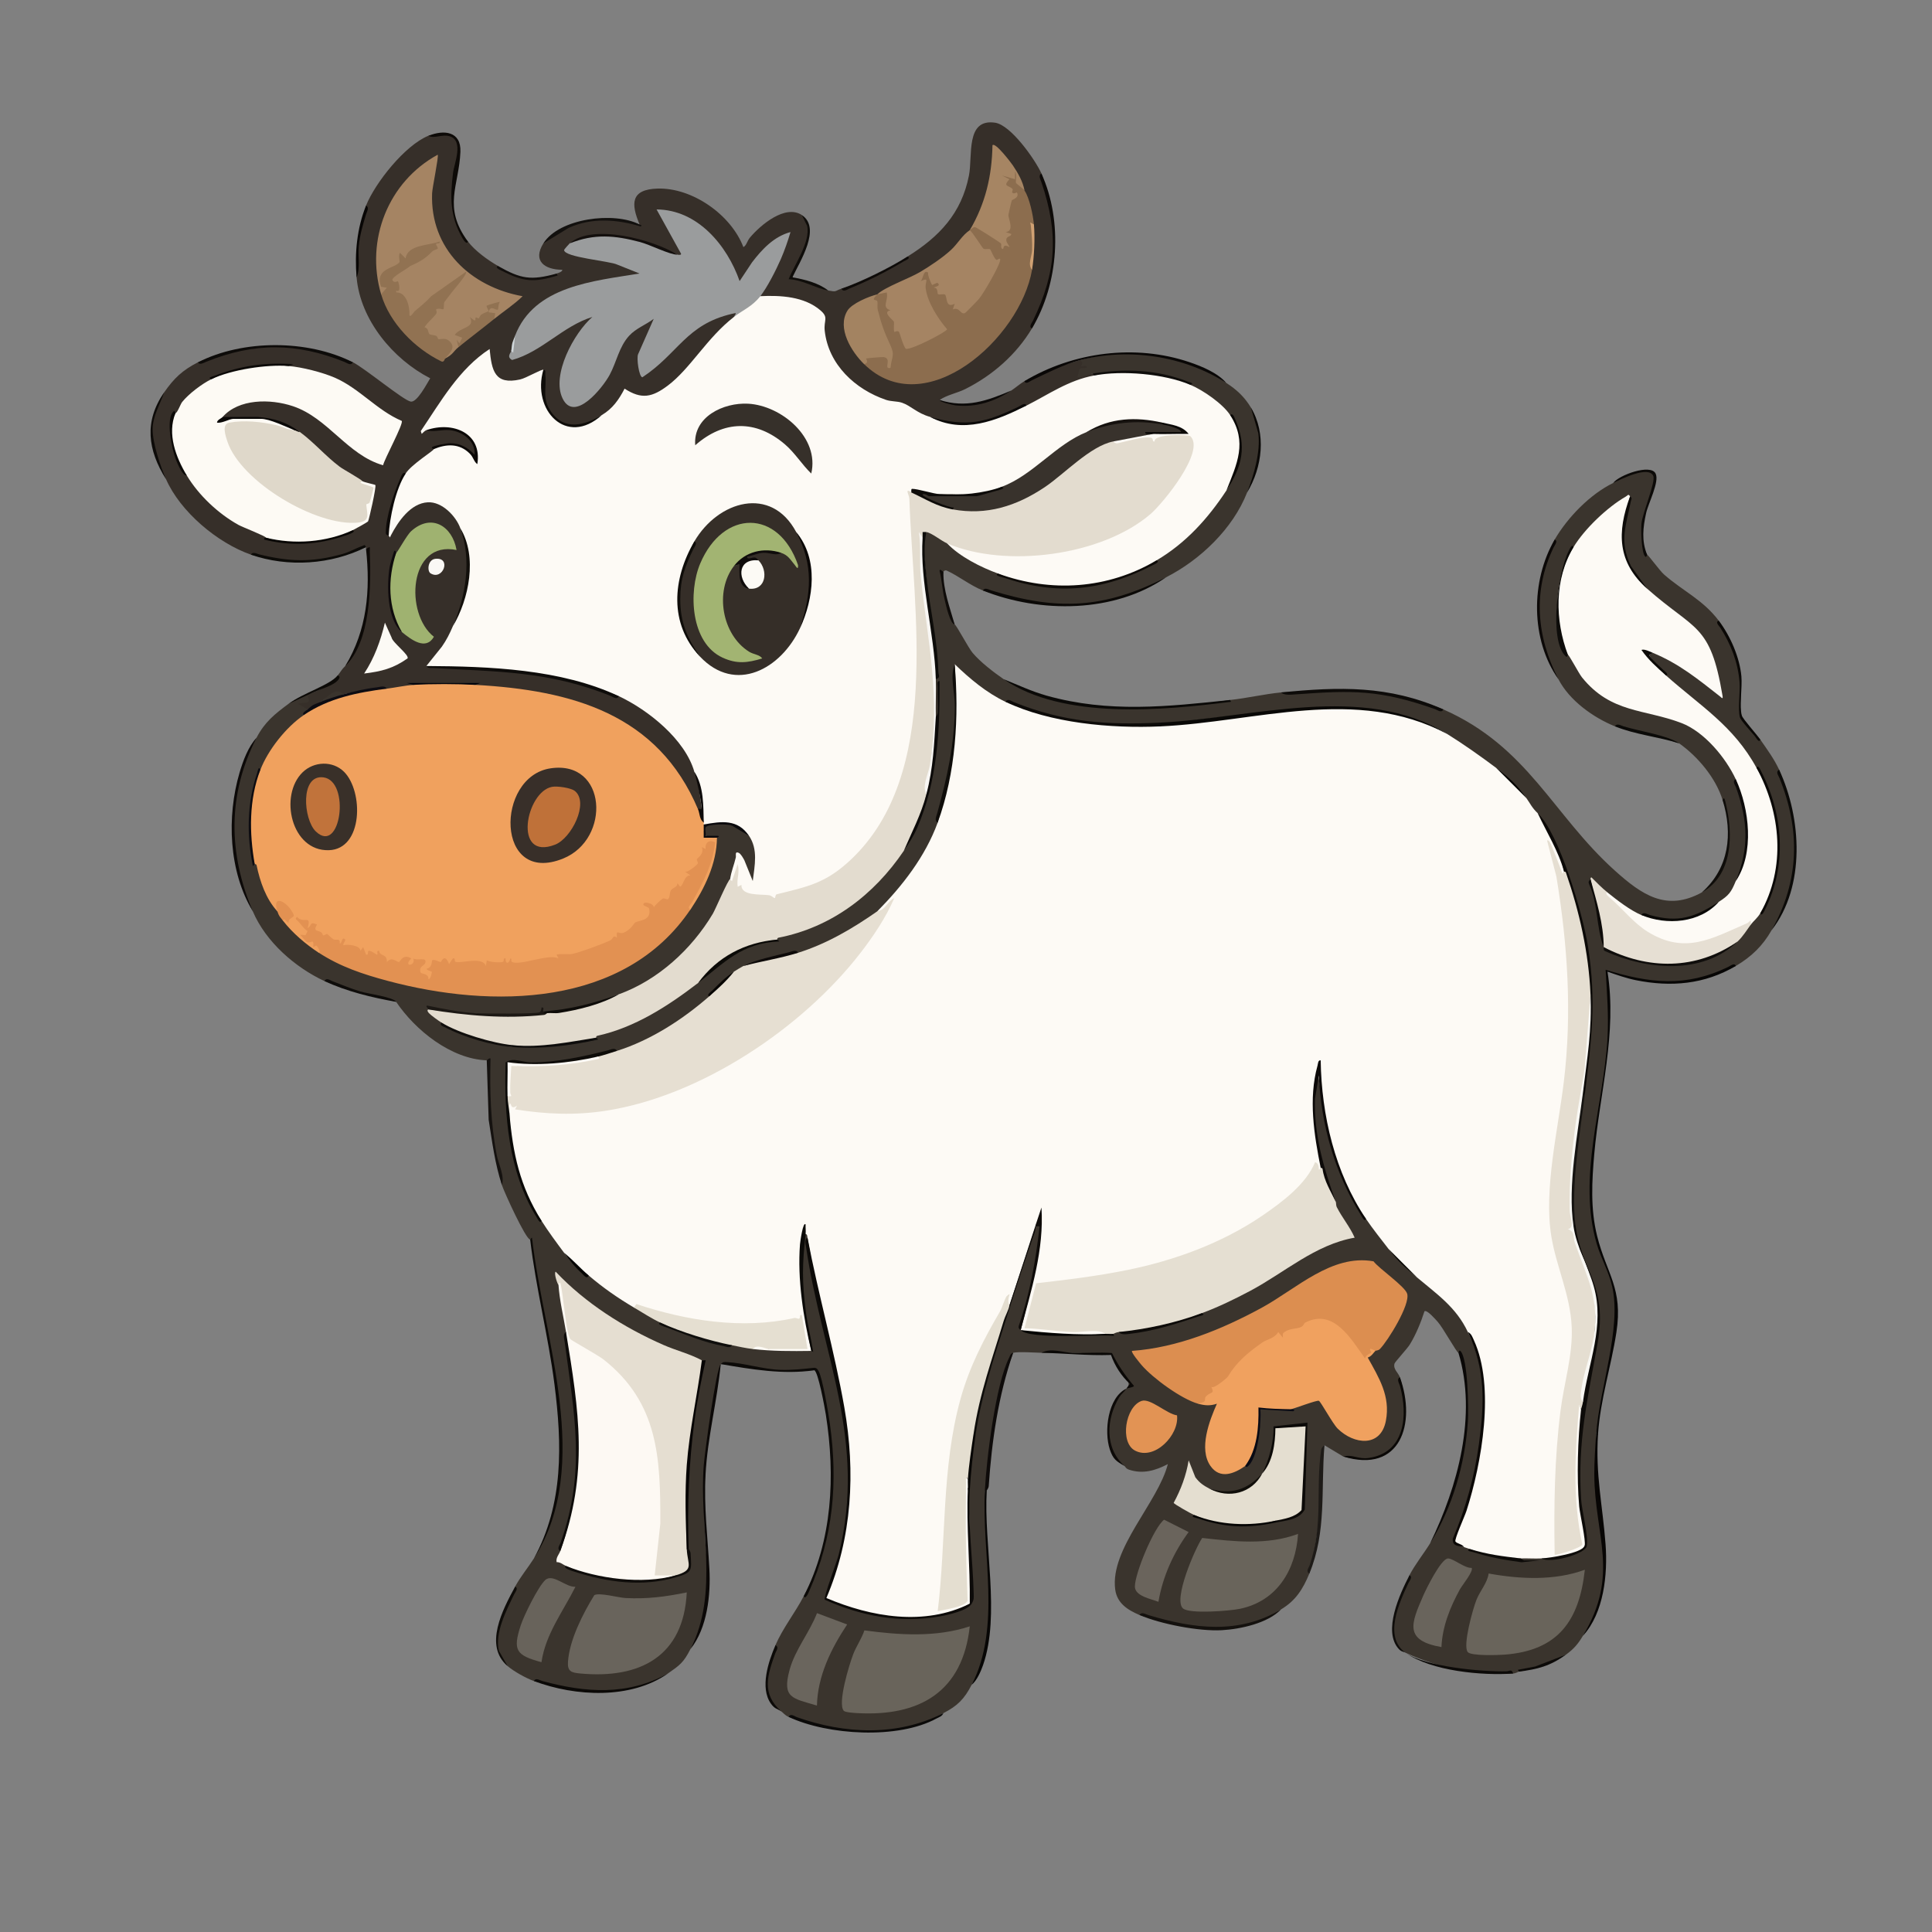 <?xml version="1.0" encoding="UTF-8"?>
<svg id="Layer_1" xmlns="http://www.w3.org/2000/svg" version="1.1" viewBox="0 0 1024 1024">
  <rect x="0" y="0" width="1024" height="1024" fill="#808080" stroke="none"/>
  <!-- Generator: Adobe Illustrator 29.5.1, SVG Export Plug-In . SVG Version: 2.1.0 Build 141)  -->
  <defs>
    <style>
      .st0 {
        fill: #fdf9f3;
      }

      .st1 {
        fill: #a38361;
      }

      .st2 {
        fill: #0e0d0c;
      }

      .st3 {
        fill: #dc8e50;
      }

      .st4 {
        fill: #0d0b0a;
      }

      .st5 {
        fill: #100e0a;
      }

      .st6 {
        fill: #151210;
      }

      .st7 {
        fill: #0b0806;
      }

      .st8 {
        fill: #120f0d;
      }

      .st9 {
        fill: #e3dccf;
      }

      .st10 {
        fill: #0a0807;
      }

      .st11 {
        fill: #090a14;
      }

      .st12 {
        fill: #69645c;
      }

      .st13 {
        fill: #0c0908;
      }

      .st14 {
        fill: #f8f7f3;
      }

      .st15 {
        fill: #bf7139;
      }

      .st16 {
        fill: #9a9c9d;
      }

      .st17 {
        fill: #fdfaf5;
      }

      .st18 {
        fill: #fcfaf5;
      }

      .st19 {
        fill: #e5dfd2;
      }

      .st20 {
        fill: #e5ded1;
      }

      .st21 {
        fill: #130f0d;
      }

      .st22 {
        fill: #080605;
      }

      .st23 {
        fill: #12100e;
      }

      .st24 {
        fill: #0d0a09;
      }

      .st25 {
        fill: #15110e;
      }

      .st26 {
        fill: #02040c;
      }

      .st27 {
        fill: #a2b472;
      }

      .st28 {
        fill: #0f0c0b;
      }

      .st29 {
        fill: #0d0b09;
      }

      .st30 {
        fill: #0b0907;
      }

      .st31 {
        fill: #0f0d0a;
      }

      .st32 {
        fill: #070504;
      }

      .st33 {
        fill: #080604;
      }

      .st34 {
        fill: #0c0a07;
      }

      .st35 {
        fill: #0d0a07;
      }

      .st36 {
        fill: #0c0b08;
      }

      .st37 {
        fill: #1d1a17;
      }

      .st38 {
        fill: #060504;
      }

      .st39 {
        fill: #0d0c0a;
      }

      .st40 {
        fill: #0e0c0a;
      }

      .st41 {
        fill: #9fb270;
      }

      .st42 {
        fill: #090806;
      }

      .st43 {
        fill: #0d0c11;
      }

      .st44 {
        fill: #3a342d;
      }

      .st45 {
        fill: #0c0a08;
      }

      .st46 {
        fill: #0b0807;
      }

      .st47 {
        fill: #0f0b0d;
      }

      .st48 {
        fill: #120f0b;
      }

      .st49 {
        fill: #0e0d0b;
      }

      .st50 {
        fill: #0b0908;
      }

      .st51 {
        fill: #0b0a07;
      }

      .st52 {
        fill: #161412;
      }

      .st53 {
        fill: #0a0706;
      }

      .st54 {
        fill: #d0a173;
      }

      .st55 {
        fill: #e5dfd1;
      }

      .st56 {
        fill: #f8f6f3;
      }

      .st57 {
        fill: #e6dfd2;
      }

      .st58 {
        fill: #0f0d0b;
      }

      .st59 {
        fill: #a58463;
      }

      .st60 {
        fill: #0b0a0d;
      }

      .st61 {
        fill: #060503;
      }

      .st62 {
        fill: #0a0907;
      }

      .st63 {
        fill: #0d0c12;
      }

      .st64 {
        fill: #0b0a09;
      }

      .st65 {
        fill: #69645b;
      }

      .st66 {
        fill: #100e0c;
      }

      .st67 {
        fill: #e6dfd3;
      }

      .st68 {
        fill: #0a0806;
      }

      .st69 {
        fill: #352e28;
      }

      .st70 {
        fill: #0c0a09;
      }

      .st71 {
        fill: #0b0a08;
      }

      .st72 {
        fill: #070605;
      }

      .st73 {
        fill: #14110e;
      }

      .st74 {
        fill: #0e0b0a;
      }

      .st75 {
        fill: #040402;
      }

      .st76 {
        fill: #362f29;
      }

      .st77 {
        fill: #110f0d;
      }

      .st78 {
        fill: #36302a;
      }

      .st79 {
        fill: #393029;
      }

      .st80 {
        fill: #cfd6d9;
      }

      .st81 {
        fill: #6a655d;
      }

      .st82 {
        fill: #fdfaf4;
      }

      .st83 {
        fill: #faf8f5;
      }

      .st84 {
        fill: #dfd8ca;
      }

      .st85 {
        fill: #0e0c09;
      }

      .st86 {
        fill: #090706;
      }

      .st87 {
        fill: #0f0c0a;
      }

      .st88 {
        fill: #8c6d4e;
      }

      .st89 {
        fill: #a68563;
      }

      .st90 {
        fill: #0c0907;
      }

      .st91 {
        fill: #060404;
      }

      .st92 {
        fill: #68635b;
      }

      .st93 {
        fill: #f0a15f;
      }

      .st94 {
        fill: #1c1814;
      }

      .st95 {
        fill: #382f29;
      }

      .st96 {
        fill: #090705;
      }

      .st97 {
        fill: #e29354;
      }

      .st98 {
        fill: #060502;
      }

      .st99 {
        fill: #e29152;
      }

      .st100 {
        fill: #38322c;
      }

      .st101 {
        fill: #917252;
      }

      .st102 {
        fill: #0e0b09;
      }

      .st103 {
        fill: #0d0a08;
      }

      .st104 {
        fill: #0e0b08;
      }

      .st105 {
        fill: #6a645c;
      }

      .st106 {
        fill: #c1733b;
      }

      .st107 {
        fill: #e4ded0;
      }

      .st108 {
        fill: #0f0e0c;
      }

      .st109 {
        fill: #f0a15e;
      }
    </style>
  </defs>
  <path class="st44" d="M650,203c5.37,3.45,9.58,7.32,13,13,7.37,14.64,5.24,30.61-2,45-7.52,19.23-24.94,35.84-43,45-30.07,18.71-64.68,17.3-97,7-6.77-2.7-13.15-7.86-19.12-10.53-1.2-.54-1.76.54-1.88.53-1.05,8.97,2.05,19.73,6,28,.87.16,7.15,12.23,9.49,15.01,4.16,4.94,11.15,10.3,16.51,13.99,36.22,20.18,81.99,16.66,120,11,8.65-.91,18.04-3.12,27-4,29.6-1.73,58.02-2.18,86,9,45.01,19.88,57.95,55.84,90.99,85.51,14.26,12.81,27.29,21.77,46.01,11.49,15.76-10.46,17.18-35.11,11-49-3.58-11.64-13.14-23.05-23-30-11.18-3.83-22.52-6.83-34-9-11.64-4.72-24.19-13.75-30-25-14.22-23.16-13.19-50.3-2-74,6.89-11.83,18.82-24.05,31-30,5.65-4.21,25.46-12.76,21.6,1.3l-4.53,14.02c-1.77,6.78-3.05,17.37.93,22.68.68.13,6.62,8.43,8.99,10.51,9.87,8.7,20.48,13.24,29.01,24.49,8.25,13.39,13.42,29.03,11.18,46.09.66,7.56,5.56,12.09,10.82,16.91,3.62,5.23,7.29,10.18,10,16,10.33,27.68,13.54,58.9-4,85-4.7,8.29-10.71,14.11-19,19-21.89,10.82-45.4,11.15-68.49,2.53,1.96,17.26,1.77,34.74-.75,51.89l-6.22,43.06c-1.91,17.3-2.43,35.13,3.07,51.84,7.13,16.23,11.73,32.1,7.46,50-3.35,16.23-6.37,32.46-9.08,48.68-.76,19.84,1.48,40.05,4.07,59.99,1.5,16.42-1.04,33.42-11.07,47.01-2.55,4.26-4.77,6.95-9,10-8.91,4.62-17.24,7.62-25,9-.36.05-1.33.87-3,1-20.3.83-39.3-2.84-57-11-11.18-6.56-5.71-21.9-1.75-31.48,1.78-3.19,3.03-6.37,3.75-9.52,3.09-5.96,7.59-11.48,11-17,13.75-25.07,20.94-53.26,19.24-81.36-.3-4.88-1.16-15.16-3.11-19.34-.11-.23-.57-.29-1.13-.3-.98-.17-8.24-13.43-11.03-16.47-1.08-1.18-5.63-6.49-6.96-5.52-1.8,5.68-4.68,12.68-7.82,17.69-1.41,2.25-7.83,9.17-8.06,10.03-.82,3.03,1.93,4.67,2.87,7.28,7.07,23.98.69,49.81-30,42l-10-6-.93,2.33c.33,22.62-2.03,44.51-7.07,65.67-3.45,8.38-7.32,14.41-15,19-22.62,16.17-50.56,9.65-75,3-6.32-2.71-11.94-6.22-12.91-13.58-2.83-21.61,22.73-46.08,27.9-66.42-6.55,3.43-13.18,5.4-20.51,2.98-1.9-.63-2.03-1.72-2.48-1.98-12.96-8.98-10.41-31.79,1-41,2.43-1.97,1.15-5.52-3.83-10.62l-4.13-7.73c-12.56-.48-24.9-.69-37.04-.65-3.59-.08-12.19-.69-15,0-8.45,22.62-13.13,46.42-14.03,71.4l-.97,1.6c.51,17.26,1.32,34.56,2.43,51.89.4,17.32.26,36.08-9.43,51.11-3.86,7.47-7.52,11.2-15,15-24.94,14.83-56.04,10.38-82,2-2.31-1.09-2.63-2.05-4-3-12.04-7.6-7.3-22.56-2.84-33.34l-.16-1.66c3.97-9.18,10.45-17.19,15-26,19.12-33.84,18.87-82.46,6.56-119.86-15.34,1.27-30.88-.35-46.16-3.26l-4.41.12c-7.93,36.07-11.05,71.98-6.78,109.54.3,14.29-1.48,29.13-9.22,41.46-3.68,7.23-5.72,8.62-12,13-21.95,13.74-47.57,10.14-71,4-4.36-1.64-10.42-4.97-14-8-9.12-9.36-5.21-21.46-.24-32.01,2.01-3.32,3.42-6.66,4.24-9.99,2.89-5.31,6.78-9.97,10-15,17.29-29.15,15.94-63.88,11.07-96.3-4.45-23.95-8.6-47.92-12.43-71.93.63-1.25.42-1.5-.64-.77-2.43-.3-13.73-25.15-15-29-4.81-21.52-7.65-43.34-7-66.33,0-.13,1.03,1.85-1,.33-18.98-.71-37.92-16.02-48-31-12.64-3.33-25.66-6.89-38-11-15.74-7.37-31.13-20.87-38-37-14.24-28.54-14.4-64.34,2-92,4.3-8.32,9.84-12.71,17-18,4.11-2.58,8.44-4.58,13-6,1.03,1.83-.42,5.61-2.61,6.73l-.39,2.27c-.49.93-1.15,1.93-2,3l-.41,2.74c-8.57,6.62-15.5,15.39-20.01,25.23l-2.58,1.02c-6.72,14.58-7.1,34.24-3,50,.47-1.8,1.6-1.97,2.61-.43l3.15,10.73c2.41,4.94,4.49,9.84,6.23,14.7,2.62.03,4.61,2.66,3,5,3.68,1.58,8.12,4.13,8.84,8.3,3.91,2.71,7.3,5.61,10.16,8.7l3.9.07c57.83,27.73,146.02,35.9,189.28-21.09l3.82-1.98c5.94-9.89,10.28-20.45,13.01-31.7-.12-2.9.21-5,.99-6.3l.22-.69c-4.21,1.04-8.98.14-6.74-4.88,2.07-4.63,20.83-1.45,23.52,4.57,5.32.13,5.4,9.9,5.12,14.32-.08,1.32-.79,9.21-1.18,9.48-1.67,1.13-2.39,1.23-4.21-.06l-4.77-11.25c-1.87,3.24-3.53,6.74-4.96,10.51l1.01,1.78c-7.84,17.96-17.39,33.48-33.48,46.35-7.02,5.61-17.83,13.8-26.53,12.87-12.55,5.26-26.33,9.85-40,9-1.13.41-.52-1.62-.48-1.52.04.11.2,2.33.14,2.43-1.78,2.95-56.25.09-59.84-2.72l-.82.8,7.11,4.69-.11,2.31c11.25,6.8,23.92,11.13,38,13,14.68-.24,30.01-.7,44-5-1.75-.35-1.97-1.78-.42-2.62,18.63-4.48,35.27-14.31,50.38-25.83l4.04-.55c11.22-12.36,25.58-21.14,42-23-1.75-.32-1.95-1.84-.39-2.63,26.15-5.36,48.34-20.88,63.67-42.54l3.71-1.83c12.35-20.96,18.39-46.67,17-71-.64-6.56-1.09-13.53,0-20l.83-1.65c-2.22-20.22-4.62-40.43-7.2-60.63-.82-5.88-.36-11.12,1.37-15.72,2.69-2.76,10.67,2.47,11,6,8.28,5.11,16.89,9.58,25.81,13.42l1.19,2.58c26.04,11.57,60.28,8.98,84-7l2.07-3.62c12.57-8.1,22.82-19.19,31.23-31.46l3.7-1.91c6.92-12.03,11.85-28.49,2-40l-2.33.16c-4.89-5.95-11.49-10.4-18.35-13.83l-.32-2.33c-15.26-8.02-34.78-7.31-52-6-11.76,5.7-10.48,1.38-7-7,25.54-7.47,56.16-3.8,78,12Z"/>
  <path class="st76" d="M552,92c9.96,27.96,8.43,55.56-5,82-8.33,13.93-20.86,24.9-35.32,32.18-4.35,2.19-9.59,3.05-13.68,5.82,12.33,5.46,26.6,1.27,38-5,2.17-1.42,4.48-3.49,7-5,9.32-4.57,18.98-8.24,29-11,2.95.76.84,2.92.98,2.99.87.42,3.29-.94,3.01,1-5.32.14-3.33.28-4.99,5,2.86.11,5.25-1.55,8-1.99.81.04,1.21.1,1,1l-2.25,2.52c-10.7,3.34-20.86,8.03-30.47,14.04l-3.28-.56h-1.62c-15.35,8.35-32.55,13.34-49.38,6-.88.97-1.81,1.78-2.92,1.15l-12.23-6.62c-22.77-2.53-45.22-22.54-42.4-46.85-6.38-9.29-20.07-9.97-30.53-9.76l-1.92-1.92-.85-2.2c2.36-1.64,15.02-28.15,13.23-28.34-4.48-.48-18.63,17.63-20.96,22.51-1.65,1.22-3.09,1.75-4.38.04-6.53-16.89-19.33-33.65-38.48-35.71l10.94,19.94c.35,3.42-2.44,5.23-3.5,1.74-17.54-7.22-38.85-15.73-57-6,.57,1.32.64,2.58.23,3.76,12.52,2.11,24.59,5.4,36.23,9.86,1.91,2.36,1.84,4.23-1.27,4.69l-17.61,2.9c-17.29,3.15-36.1,9.14-43.84,26.41l-2.74,1.39c-.54,2.78-1.2,5.44-2,8,1.18.99,1.66,2.06.65,2.98,11.63-5.64,22.83-12.14,33.59-19.5,11.21-6.16,11.53-.6,4.29,6.41-6.18,4.77-17.19,35.27-6.28,37.75,9.6,2.19,22.83-23.44,24.58-30.89,1.86-4.13,4.69-6.76,8.13-9.51,2.97-2.38,11.46-8.32,11.91-2.39l-7.88,17.9c-1.2,9.54,1.92,10.11,9.35,1.72,8.55-10.06,18.49-17.89,29.83-23.49,4.25-1.83,14.98-5.28,9.82,1.02l-.93,3.32c-9.02,8.81-17.51,18.12-25.48,27.93-9.32,9.56-18.2,16.03-31.14,10.2-1.28,2.53-7.47,10.92-9.76,11.2-.97.12-1.86-.13-2.69-.65-21.06,15.46-34.32-3.11-31-24-10.41,11.13-29.51,11.84-30.11-7.35-7.5,1.37-27.61,32.2-31.89,39.35,10.85-2.37,27.79-.19,25.7,14.16-5.29-6.7-14.89-8.91-21.7-4.16.36.33.69.67.88,1.08.39.82-11.86,10.98-13.31,11.84l-2.57.08c-6.06,8.2-10.11,22.79-9,33l1.22-1c1.11-10.48,14.99-23.82,28.02-16.42,3.57,2.02,12.17,9.76,8.76,13.42,7.58,16.76,3.86,36.01-4,52l.99,2.73c-1.85,5.79-9.17,16.32-14.99,18.27l2.1.53c34.06.34,68.33,3.12,99.9,15.47l2.8-.86c16.06,8.49,31.57,20.83,38.43,38.15l-1.23,2.71c2.11,1.37,6.11,24.22,2.95,21.65l-.95-1.65-3.4-2.76c-19.1-44.48-66.22-59.04-111.05-61.02l-3.55-2.22c-10.09-1.13-23.37-1.13-33,0-1.36,3.13-11.91,4.83-14,2-7.59.19-15.25,1.19-23,3-4.09-.46-8.09.87-12,4-.9,1.82-4.81,3.46-7,4l-4.99-2.99c3.82-.98,7.35.37,4.99-4.01l3.01-2.01c6.17-2.31,10.5-5.31,13-9,1.51-1.78,1.98-3.06,4-5,10.25-13.42,12.43-30.99,12.56-47.45l-.31-13.77-1.25-.78c-.04-.36.09-.77,0-1-19.73,8.2-39.95,9.61-61,4-17.77-6.19-37.47-22.81-45-40-8.41-15.1-10.85-30.93-1-46,5.2-7.45,9.59-11.7,18-16,27.16-11.23,54.93-10.9,82,0,6.59,3.35,26.9,20.28,30.72,20.88,3.37.52,8.5-9.45,10.3-12.36-19.63-10.05-37.06-30.88-39.02-53.52-.07-13.06,1.51-25.43,5-38,4.94-12.23,20.65-31.95,33-37,8.11-1.31,16.87-2.51,16.19,8.54l-2.98,19.86c-1.04,9.33.71,21.5,7.79,27.6,3.61,4.87,10.69,10,16,13,8.22,7.97,24.81,8.36,31,4,.62-.17,3.31-1,2.99-1.99-9.34-.05-15.82-4.66-9.99-14.01,13.18-13.68,35.73-15.19,51-10-4.61-10.89-4.86-18.62,9.56-19.03,18.43-.52,38.92,13.89,45.45,31.02,1.66-.84,1.96-3.23,3.46-5.02,5.66-6.74,18.73-17.76,27.53-11.97,5.72,5.89,3.57,12.14,1.02,18.98l-6.35,13.01.94,1.69c6.43,1.12,12.5,3.62,18.39,6.32,4.62.86,3.17.34,7-1,11.72-2.59,25.38-10.02,35-17,16.8-10.47,28.61-22.85,32.56-42.94,2.06-10.47-1.93-30.33,13.87-28,8.34,1.23,21.18,19.46,24.57,26.94Z"/>
  <path class="st72" d="M920,512c-16.59,9.78-34.44,11.27-53.01,7.51-4.97-1.01-10.2-2.84-14.98-4.51,5.18,32.62-4.17,64.44-7,96.51-1.29,14.62-2.09,29.13,1.48,43.5,5.05,20.32,13.86,27.6,10.23,51.21-2.75,17.86-8.52,35.66-9.72,53.78-.28.87-.62.86-1,0,1.79-24.29,13.48-55.67,8.51-78.01-1.78-7.98-5.97-15.03-8.23-22.77-10.36-35.48,3.62-73.13,5.71-108.73.71-12.15-.29-24.4-.98-36.49,23.47,7.15,42.27,9.44,64.98-1.51,1.02-.49,3.42-2.49,4.01-.49Z"/>
  <path class="st30" d="M283,826c15.78-28.97,14.92-60.52,10.86-92.36-3.27-25.67-9.85-50.92-12.86-76.64.08.01.54-.88.98-1.01,5.99,53.61,32.6,120.59,1.02,170.01Z"/>
  <path class="st45" d="M426,846c15.24-29.51,16.79-63.82,11.71-96.21-.54-3.46-4.13-23.15-6.15-23.51-16.63,2.37-33.25-.49-49.56-3.28,1.32-1.25,1.67-1.12,3.41-1.04,8.36.36,18.92,3.75,28.05,4.08,6.14.23,11.98-.44,18.03-1.08,1.36.03,1.73.66,2.35,1.69,2.11,3.52,5.3,22.82,6.02,27.98,4.32,31.27,1.87,59.81-10.98,88.73-.19.42-1.95,4.84-2.88,2.63Z"/>
  <path class="st46" d="M366,874c15.41-30.28,4.35-64.17,7.01-97.49.52-6.52,6.53-51.18,8.99-53.51-1.87,19.52-7,38.83-8.04,58.46-.92,17.33,1.11,33.18,2.03,50.05.76,13.9-1.13,31.39-9.99,42.49Z"/>
  <path class="st62" d="M652,371l.48.96c-36.21,4.59-89.11,9.63-120.48-11.96,7.56,3.03,14.89,6.51,22.78,8.72,32.87,9.2,63.94,5.81,97.22,2.28Z"/>
  <path class="st86" d="M650,203c-22.54-14.47-52.06-18.84-78-12-8,2.11-17.24,6.8-24.99,10.51-1.02.49-3.41,2.5-4.01.49,25.85-15.47,58.8-19.78,87.52-10.02,6.57,2.23,14.91,5.67,19.48,11.02Z"/>
  <path class="st32" d="M839,867c19.61-32.73,6.26-52.47,6-85.49-.05-5.91.55-15.4,1-21.51h1c-1.44,21.72,2.46,38.06,3.98,58.52,1.19,15.97-.89,36.35-11.98,48.48Z"/>
  <path class="st10" d="M758,818c14.65-30.24,24.99-67.78,15-101,.07.01.33-1.59.99-1,4.12,3.72,4.41,31.27,4,37.49-1.48,22.71-8.25,45.51-19.99,64.51Z"/>
  <path class="st13" d="M134,483c-12.79-21.03-13.9-50.19-7.02-73.52,1.83-6.2,4.55-13.67,9.02-18.48-15.45,29.92-15.08,61.28-2,92Z"/>
  <path class="st30" d="M618,306c-27.36,18.96-66.66,19.13-97,7,.88-1.92,3.2-.43,4.52-.03,35.08,10.8,59.64,9.68,92.48-6.97Z"/>
  <path class="st72" d="M515,893c15.85-30.7,5.29-69.04,7-103,.28-.87.62-.86,1,0-1.71,28.8,7.31,65.99-1.96,92.54-1.17,3.36-3.25,8.13-6.04,10.46Z"/>
  <path class="st29" d="M765,376c-.97,2.12-3.09.32-4.36-.13-29.43-10.37-43.7-10.03-74.09-7.83-2.13.15-5.95.61-7.55-1.04,30.9-3.04,56.98-3.82,86,9Z"/>
  <path class="st71" d="M939,493c14.79-26.11,15.3-53.06,4.14-80.64-.52-1.28-2.24-3.38-.14-4.36,11.88,25.55,14.04,61.92-4,85Z"/>
  <path class="st73" d="M679,853c-6.98,7.32-21.5,10.5-31.46,11.04-12.12.66-32.31-3.23-43.54-8.04.89-1.93,3.2-.43,4.52-.03,24.01,7.26,47.93,10.51,70.48-2.97Z"/>
  <path class="st103" d="M547,174c-2.01-.6,0-3,.49-4.01,12.51-25.93,13.75-46.03,4.47-73.45-.44-1.31-1.84-3.67.04-4.53,11.44,25.23,9.16,58.32-5,82Z"/>
  <path class="st29" d="M187,192c-.98,2.1-3.07.37-4.36-.14-25.46-10.28-47.85-10.41-73.39-.09-1.08.44-3.63,1.98-4.26.24,23.74-12.14,58.2-12.09,82,0Z"/>
  <path class="st64" d="M500,908c-.63,1.71-2.25,2.09-3.65,2.85-20.32,11.12-57.68,8.9-78.35-.85.97-2.11,3.09-.32,4.37.13,25.37,8.99,53.18,10.3,77.63-2.13Z"/>
  <path class="st37" d="M694,834c-2.13-.98-.3-3.09.13-4.36,7.41-21.71,3.08-39.4,6.07-60.97.15-1.08.87-2.08,1.8-2.66-1.97,23.51,1.25,45.57-8,68Z"/>
  <path class="st46" d="M826,360c-14.78-20.82-14.77-52.07-2-74,2,.59,0,3-.49,4.01-11.21,23.1-9.17,47.4,2.49,69.99Z"/>
  <path class="st35" d="M248,128c-.56,2.1-2.56-1.19-2.83-1.67-6.77-11.69-6.61-21.73-5.05-34.71.59-4.9,5.89-17.11-1.82-19.4-4.1-1.22-7.83,1.42-11.29-.22,8.3-3.4,17.45-2.41,17.02,8.45-.71,17.98-9.58,29.26,3.98,47.55Z"/>
  <path class="st74" d="M523,790h-1c.84-16.62,5.69-56.33,12.94-70.58.55-1.08.59-2.06,2.06-2.42-7.88,22.83-11.31,46.57-12.95,70.58-.09,1.29-1.04,2.27-1.05,2.42Z"/>
  <path class="st6" d="M258,562c.13,0,1.08-1.35,1.99-1-.45,17.35.03,34.14,3.3,51.2.94,4.9,4.34,11.25,2.7,15.8-3.66-11.1-5.17-22.97-6.99-34.51l-1.01-31.49Z"/>
  <path class="st30" d="M354,887c-19.71,13.76-48.98,12.29-71,4,.92-1.98,3.18-.37,4.5-.01,22.94,6.21,44.97,7.85,66.5-3.99Z"/>
  <path class="st68" d="M933,392c-.64,2.14-2.4-1.2-2.8-1.7-1.66-2.04-7.48-8.29-7.98-10.02-1.26-4.39.2-13.5-.23-18.77-.85-10.52-4.57-20.03-10.19-28.81-.56-.88-2.98-3.07-.8-3.71,6.1,8.04,11.08,19.42,11.98,29.52.52,5.79-1.15,15.97.23,20.77.5,1.74,7.88,9.95,9.79,12.71Z"/>
  <path class="st90" d="M183,353c11.55-19.04,13.39-40.18,11-62,2.71-1.78,1.9-.98,2,1.49.74,18.46.44,47.61-13,60.51Z"/>
  <path class="st45" d="M873,294c-.07-.01-.33,1.6-.99,1-2.05-1.87-2.31-14.33-2-17.49.55-5.71,7.63-22.08,6.27-25.25-2.44-5.64-17.08,1.69-21.28,3.74,3.05-4.2,19.87-10.35,22.51-5.01,2.15,4.36-3.88,15.72-5.03,20.98-1.66,7.55-2.5,14.73.53,22.03Z"/>
  <path class="st68" d="M712,772c4.63-1.38,7.8,1.52,13.25.77,19.6-2.7,21.04-22.73,16.74-38.27-.37-1.32-1.96-3.59.01-4.5,8.77,24.5.33,51.25-30,42Z"/>
  <path class="st36" d="M194,290c-18.47,9.3-41.44,10.81-61,4,.85-1.84,3.26-.44,4.6-.11,16.11,3.89,27.52,4.23,43.61-.17,4.11-1.13,7.18-3.07,10.71-4.3,1.22-.43,1.4-1.03,2.07.59Z"/>
  <path class="st31" d="M425,114c10.48,6.9-1.17,24.8-5,32.99,6.52,1.14,13.71,2.87,19,7.01-6.79-1.26-13.66-5.75-21-6.01,3.01-7.7,11.69-19.79,9.8-28.28l-2.79-5.72Z"/>
  <path class="st23" d="M339,119c.02.05,1.93.47.49,1.01-12.59-3.8-25.91-4.79-38.17.81l-13.32,8.18c8.33-13.36,37.57-17,51-10Z"/>
  <path class="st31" d="M902,473c14.5-12.92,16.52-31.04,11-49,.98-2.52,1.53,1.16,1.69,1.8,3.96,16.2,3.88,38.09-12.69,47.2Z"/>
  <path class="st68" d="M552,717c4.96-2.75,11.46-.13,16.46.04,6.95.24,13.96-.39,20.91.09,3.18,6.43,6.99,11.93,11.62,17.38.23.74-3.2,1.11-3.99,1.49.58-.87,1.24-1.65,1.84-2.5-4.53-4.26-7.92-9.47-10-15.34-12.3.43-24.59-.89-36.84-1.16Z"/>
  <path class="st45" d="M802,887c-16.36,1.23-43.51-1.29-57-11,10.68,7.47,40.4,10.12,53.43,9.83,1.54-.03,2.82-1.41,3.57,1.17Z"/>
  <path class="st29" d="M88,254c-9.81-15.54-11.66-30.73-1-46-2.17,6.35-6.06,12.51-6.09,19.51-.03,7.36,4.08,19.63,7.09,26.49Z"/>
  <path class="st103" d="M597,736c-1.18,1.76-2.84,3.01-3.84,4.67-6.9,11.41-7.73,26.93,2.84,36.33-4.33-2.5-6.06-3.57-7.77-8.73-3.17-9.59-1.1-27.57,8.77-32.27Z"/>
  <path class="st85" d="M269,883c-12.69-10.73-2.56-29.95,4-42,2.01.6,0,3-.49,4.01-4.01,8.3-10.49,20.69-8.04,30.02l4.53,7.97Z"/>
  <path class="st68" d="M661,261c3.56-9.11,7.22-21.65,5.92-31.41l-3.92-13.59c8.31,13.82,6.09,31.64-2,45Z"/>
  <path class="st58" d="M745,876c-.79-.57-2.09-.36-3.55-1.92-8.78-9.4.51-29.36,5.55-39.08,2.02.61,0,2.99-.49,4.01-4.72,10.12-13.45,28.63-1.51,36.99Z"/>
  <path class="st40" d="M210,531c-12.79-2.25-26.23-5.49-38-11,.94-2.08,3.09-.35,4.37.13,4.89,1.83,9.6,3.87,14.63,5.37,4.37,1.3,17.24,2.89,19,5.5Z"/>
  <path class="st102" d="M446,153c10.88-3.8,25.19-10.89,35-17,2.23.8-1.49,2.21-1.99,2.51-9,5.4-18.9,10.43-28.65,14.35-1.28.51-3.38,2.24-4.36.14Z"/>
  <path class="st45" d="M414,907c-2.04-1.42-3.33-1.09-5.43-4.07-5.91-8.4-1.29-22.31,2.43-30.93,2.11.97.32,3.09-.13,4.37-4.11,11.6-7.38,21.21,3.13,30.63Z"/>
  <path class="st50" d="M536,207c-8.89,5.8-18.34,9.01-29.39,7.89-1.36-.14-8.61-1.76-8.61-2.89,14.06,4.45,25.11.44,38-5Z"/>
  <path class="st8" d="M295,145l.56,1.05c-12.72,3.78-17.98,3.41-29.59-2.52-.49-.25-4.18-1.77-1.97-2.53,12.14,6.87,17.38,7.74,31,4Z"/>
  <path class="st22" d="M189,147c-1.1-12.73.21-26.15,5-38,1.93.89.43,3.2.03,4.52-1.72,5.7-3.33,11.13-3.9,17.11-.51,5.37.96,11.4-1.13,16.37Z"/>
  <path class="st71" d="M890,394c-11.21-3.56-23.02-4.55-34-9,.88-1.92,3.2-.43,4.52-.03,8.33,2.56,23.54,4.83,29.48,9.03Z"/>
  <path class="st34" d="M166,367c-4.38,1.96-8.63,4.05-13,6,7.94-5.87,21.49-9.69,26-15,2.25.7-.13,2.88-.96,3.54-2.83,2.22-8.35,3.81-12.04,5.46Z"/>
  <path class="st87" d="M500,303c-.13,9.67,3.4,18.89,6,28-2.42-.43-4.48-9.46-5.51-13.99-1.1-4.82-1.32-9.71-2.51-14.5.18-1.32,1.49.45,2.02.49Z"/>
  <path class="st45" d="M830,877c-8.39,6.06-15.02,7.74-25,9l-.48-.97,9.24-1.77,16.24-6.26Z"/>
  <path class="st17" d="M533,372c25.43,9.6,52.79,13.72,80.14,12.08l1.86.92c.57-.56,1.15-1.01,1.78-1.09,20.91-2.77,43.82-5.49,64.81-7.31,29.37-2.54,59.06-3.02,85.41,12.4,8.71,5.42,17.95,11.97,26,18,5.77,4.9,11.16,10.15,16,16,2.08,2.91,2.94,5.11,6,8,6.91,9.66,11.58,19.99,14,31,1.31,2.48-1.81,3.17-2.99.18,11.87,52.9,6.78,106.62-1.91,159.13-2.41,26.67,1.94,45.99,9.64,71.14,1.63,8.25,1.72,16.71.57,25.03-6.43,33.39-10.1,68.39-8.37,102.93.12,2.35,10.67-1.9,10.61-2.52-5.14-23.4-3.76-47.6-1.75-71.31,1.96-4.14,3.52-3.21,3.19.42l1.02,1.81c-2.93,21.89-3.02,44.45,1.35,65.69,2.68,10.58-16.14,11.68-23.38,11.5-3.64.18-7.35-.12-11,0-8.46.88-18.96-1.69-27-5-.97-.3-1.96-.68-3-1-3.22-.77-4.98-2.13-5.28-4.07,12.69-33.19,24.33-76.49,7.28-109.93-6.11-13.1-16.45-20.11-27-29-5.27-4.74-10.38-9.59-15-15-3.81-4.94-8.42-10.7-12-16-16.7-21.75-21.72-50.17-25.25-76.35-4.86,15.32-1.46,32.18,1.89,47.66l-.65,1.69c1.59,2.79-.74,3.18-2.59.83-32.28,44.35-94.26,57.12-146.6,61.95-1.01.18-5.47,18.95-5.16,19.93.56,1.75,30.46,2.46,36.53,1.9,3.17.11,4.44,1.24,3.82,3.39-14.89,1.01-30.34,1.24-45-2,5-18.24,8.53-36.82,10.58-55.74-.33-2.38-1.27-1.83-2.58-.26,1.16-.24,1.05.36-.32,1.8l-13.68,41.2-1.98.62c-17.37,29.71-28.19,61.3-29.47,96.27-1.08,20.87-2.46,41.71-4.14,62.53,4.09-.58,7.93-1.72,11.54-3.43-.97-21.19-1.31-42.26-1.01-63.21.27-3.25,3.11-4.07,3.06-.78,1.05,1.16.87,3.7,0,5,.21.93.38,1.86.4,2.79.39,17.58.91,35.08,1.64,52.67.08,1.98.13,3.81-1.04,5.55-22.89,12.99-53.32,7.83-76.45-2.87,13.67-33.54,15.61-69.5,8.31-104.84-7.03-28.64-12.98-57.41-17.85-86.29-.15-.82,0-1.69-1-2-.57-.14-1.02-.25-1.04-.2-.44,1.37-.69,4.26-.75,5.81-.85,19.61.74,37.23,4.79,56.39-10.43.15-20.66.19-31-1-1.74-4.86,8.43-4.07,8.5,0l1.14-2h17.95l1.42,2-2.16-.78-2.24-13.38c-29.62,5.2-59.24,1.68-87.6-7.84-8.64-5.11-16.37-10.49-24-17-4.78-3.01-9.12-7.01-13-12-3.81-5.12-8.52-11.45-12-17-11.65-15.79-17.16-37.6-17-57-.65-5.88-.78-8.31,5.57-3.62,76.24,11.69,153.04-39.4,192.1-102.13-1.15.68-1.92-.07-2.67-1.25,13.33-13.47,25.39-28.97,32-47,7.75-27.68,10.9-55.17,9-84,8.04,7.74,16.82,15.13,27,20Z"/>
  <path class="st17" d="M493,221c17.84,8.07,34.6,1.01,51-6,11.84-5.97,22.24-13.47,36-16,16.18-3.72,35.99-2.25,51,5,6.58,2.77,17.13,10.01,21,16,9.79,11.68,4.98,27.82-2,40-9.78,14.87-21.52,27.88-37,37-24.28,16.04-57.33,18.56-84,7-9.09-3.31-20.42-8.99-27-16l3.41-.78c44.49,14.18,102.94,1.79,123.11-43.49,6.91-15.51-5.9-12.46-15.77-8.47-6.2-1.65-13.1-1.09-20.7,1.69-2.1,0-2.82-.94-2.06-2.96-.05-.78-.04-1.96.5-2.13,1.33-.42,14.85-3.11,15.64-2.98,1,1.46,2.62,1.83,4.86,1.11.63-.25,1.26-.45,1.9-.47,18.05-.7,16.26-1.33,3.1-5.53-13.67-1.74-27.42-1.6-40,5l-1.46,2.79c-13.36,9.2-26.83,18.24-40.41,27.09l-3.13-.89c-11.53,5.81-25.78,4.96-38.39,3.96-3.08-.7-6.29-1.02-9.61-.96-1.27-.77-.94.33,1,3.3l3.36,60.76c3.87,57.76-5.71,139.09-74.11,150.61-2.08,2.54-3.6,2.13-6.05.77-7.25-.12-16.02-.5-18.35-8.55-1.87.94-3.11-.11-1.85-1.89.51-3.98,2.11-7.6,3-11.52.22-.96-.65-3.36,1.49-2.47,1.16.48,2.41,2.79,3.04,3.96l4.46,11.02c1-8.36,2.92-16.66-1.99-23.99-6.25-6.77-14.55-8.14-23.14-5.31l-.86-.69c-.9-.18-.86-.52,0-1-2.09-14.68-3.13-22.01-3.13-22.01l-1.87-4.99c-4.91-17.05-24.32-32.62-40-40-31.71-12.48-65.98-15.06-99.91-15.47l-2.09-.53,8.23-10.27c2.42-3.47,4.12-6.84,5.77-10.73,7.83-15.9,11.59-35.32,4-52-2.34-6.45-9.73-14.17-17.25-13.75-9.15.5-15.73,10.2-19.53,17.49-.92,1.77.16,1.4-1.22.26-1.06-10.38,2.94-24.58,9-33,3.24-4.99,14.83-12.01,15-13,6.16-4.38,15.85-2.97,20.78,3.37,3.47.8.26-6.32-.91-7.95-5.47-7.61-15.69-6.44-23.86-5.42-.9.32-1.77,1.34-2.5,1.99l-.48-1.48c10.61-15.66,20.26-32.95,36.49-43.51,1.1,11.52,2.72,19.15,16.15,16.14,3.26-.73,10.92-5.33,12.35-5.15-3.44,21.18,10.17,39.34,31,24,5.66-3.35,9.01-8.13,12.03-13.98,8.96,5.84,14.61,4.6,22.88-1.6,12-9,20.76-25.35,35.09-36.41,1-.85,1.49-1.63.67-2.96,3.94-2.24,7.52-4.93,10.74-8.06l2.59.02c10.73-.52,23.37.16,31.91,7.59,4.46,3.88,1.56,5.07,2.2,10.81,2,17.93,16.18,31,32.45,36.55,2.82.96,5.94.67,8.48,1.52,4.83,1.64,7.91,5.57,14.97,7.53Z"/>
  <path class="st109" d="M252,363c51.03,2.84,96.67,15.31,118,66l1.51.25,1.49,6.75c0,.33-.01.67,0,1l.7,1.16c-1.78,4.36.33,6.31,6.3,5.84-.11,13.69-6.52,26.86-14,38-1.71,2.01-3,.66-2.64-1.96,3.52-5.89,6.91-11.98,9.61-18.36,6.36-15.05,4.55-20.18-1.56-2.85-3.56,3.19-6.36,7.01-8.41,11.46-1.88.75-3.76,1.6-5.62,2.53-.46,4.41-2.28,6.21-5.46,5.4-2.67,3.47-4.98,4.28-6.91,2.46,3.64,5.48-2.05,9.11-7.24,9.85-9.02,9.19-22.4,14.01-35.23,17.18-2.8-.48-4.77-.07-5.92,1.23-11.3,1.81-21.16,2.93-32.91,3.11-2.84.04-5.11.11-7.73.72-5.29-1.76-11.28-1.92-17.97-.48-3.52-2.16-9.88-1.92-7.26,4.04.78,6.18-8.09,2.27-9.3.29-1.36-2.22-.69-4.38,1.03-6.15-5.05,3.88-7.67,3.52-7.87-1.09-.74,2.79-9.19,1.67-10.69.92-1.71-3.89-7.32-3.76-10.62-2.85-2.63-3.11-6.22-5.1-10.67-4.64-3.02-1.27-16.53-7.7-17.29-9.98-.65-1.94,2.21-3.15.69-1.84-.57.49-2.77,6.13-2.4,6.66,3.66-1.38,11,6.77,5.37,7.36-6.8-4.41-14.03-10.54-19-17-.55-1.06-.41-2.08.72-2.35,5.59-1.36-1.77-6.21-2.22-5.99.33,1.67-.17,2.78-1.5,3.35-6.07-6.59-9.22-15.81-11.02-24.49-.2-.48-.5-.56-.98-.51-4.11-15.89-3.73-34.89,3-50,4.06-10.56,13.67-22.69,23-29,11.34-9.78,29.31-13.36,44-14,4.3-.56,10.12-1.77,14-2,10.73-1.14,22.27-1.12,33,0Z"/>
  <path class="st9" d="M590,234c.12-.02,1.08,1.22,2.34.96,4.96-1.01,12.3-3.52,17.22-3.07,2.43.23.63,2.3,2.43,2.1-.79-4.2,18.14-3.56,18.88-2.85,8.3,7.92-14.57,35.7-20.99,41.24-25.76,22.26-76.91,28.91-107.88,15.62-3.16-1.35-8.05-5.49-11-6-.58,1.18-1.07,1.97-2,3-.67,20.53,1.08,41.53,5.23,63.01,3.26,24.52.3,49.47-3.23,72.99-2.15,10.57-6.15,20.57-12,30-15.72,23.25-38.35,40.57-66.49,46.02-.49.2-.56.5-.51.98-16.97,2.08-30.57,10.57-42,23-15.98,12.25-33.51,23.65-53.49,28.02-.49.2-.56.5-.51.98-13.98,3.73-29.57,6.01-44,4-12.58-.54-27.78-4.81-38-12-1.54-.95-5.52-3.78-6.64-5.01-1.48-1.62-.34-1.89-.36-1.99,18.82,2.13,37.24,3.77,56.42,2.63,3.39-.77,4.56-1.03,6.58-.63,12.34-1.91,26.11-4.23,38-10,20.67-7.49,38.53-23.77,49.81-42.69,1.45-2.43,8.17-18.39,9.19-18.31.17.01.57.84.97,1.01l3.02-9c1.24,4.57-.69,7.82.02,12l1.98-1.02c-.31,5.98,9.92,4.88,14.58,5.49,1.37.18,2.5,1.46,2.95,1.53.56.09.3-1.8,1.13-2,16.68-4.15,26.1-5.88,39.41-18.46,48.15-45.52,32.88-131.56,30.94-191.05-.05-1.38-.83-2.63-1.03-3.98.16-1.2,1.88.6,2.02.49,2.73-.74,5.52.43,8.37,3.5l13.63,5.5,3.23-1.51c25.55,3.81,45.75-11.75,63.85-27.27,4.82-3.6,9.93-7.01,15.75-8.75l2.17,1.53Z"/>
  <path class="st17" d="M864,263c-5.29,18.41-6.3,34.9,9,49,25.41,22.49,33.48,18.26,39.94,56.57.41,2.41-.34,1.29-1.44.43-11.52-9.01-21.52-17.23-35.5-23l-1.91,1.12c1.65,3.06,4.62,6.69,8.91,10.88,18.07,16.07,35.85,26.67,48,49,14.04,22.12,16.51,54.55,2,77-1.43,2.52-3.7,4.24-5,6-18.34,9.94-36.74,18.11-56.55,5.04-3.58-2.36-21.56-18.31-21.8-21.15-.08-.94,1.19-1.25,2.34-.89,5.07,4.08,12.04,9.5,18,12,14.53,4.04,29.13,3.82,41-7,5.33-3.42,6.57-5.06,9-11,9.44-17.33,5.65-36.45,0-54-5.37-11.52-16.7-25.13-28.74-29.76-19.64-7.54-37.41-5.12-52.77-24.23-1.71-2.12-6.79-11.89-7.49-12.01-9.16-15.63-6.65-41.81,3-57,5.81-9.64,17.93-21.19,27.71-26.8,1.46-.84,1.09-1.5,2.29-.2Z"/>
  <path class="st57" d="M465,483c.31-.22,1.51-.28,2.51-.95,2.3-1.53,3.79-4.86,6.48-6.05-4.44,10.35-11.25,20.47-18.16,29.37-30.88,39.75-84.41,75.52-134.61,83.33-16.49,2.56-31.81,1.88-48.22-.71l1.02-1.99c-3.39,2.44-3.02-1.14-3.51-1.02-1.11.27-.25,3.8-.5,5.01-1.59-1.99-1.66-6.42-1-9,.62-5.61,1.06-11.26,1.32-16.96,15.55.98,31.91.79,46.68-4.04,1.49-2.05,7.09-3.32,10-3,18.05-5.74,34.84-16.65,49-29,3.93-4.61,8.26-8.94,13-13,.78-.53,4.25-2.63,5-3,9.44-2.99,19.3-5.87,29-7,15.24-4.78,29-12.91,42-22Z"/>
  <path class="st19" d="M586,707c-4.41-2.96-11.82-.73-17.54-.96-8.23-.34-17.15-1.92-25.46-2.04l6.17-23.84c15.99-1.79,31.87-3.74,47.68-6.9,25.09-5.02,50.59-14.22,72.06-28.85,10.46-7.13,23.28-16.67,28.1-28.41,1.9.38,1.94,2.5,2.03,4.02.43-.16.8-1,.96-1.02l1.21-.49c1.62,6.38,4.14,12.47,6.79,18.49.24.5,0,1.79.57,2.89,2.82,5.55,6.94,10.4,9.43,16.1-20.93,3.67-37.08,18.47-55.33,28.18-8.14,4.33-17.03,8.65-25.67,11.83-13.7,5.74-29.11,10.13-44,10-1.52.16-2.84.99-3,1-.98.77-2.92.63-4,0Z"/>
  <path class="st0" d="M296,681c-1.29-4.1,1.86-2.91,3.37.4,1.02,9.14,2.5,18.18,4.41,27.11,50.67,22.3,52.26,77.04,45.5,124.49,4.31-.79,7.22-.12,8.72,2-18.26,6.04-40.88,2.96-58-5-1.47-.6-2.93-2.12-4.98-2.03-.49-2.38,1.27-4.03,1.98-5.97,13.29-37.27,9.28-75.47,2.62-113.72l.38-2.28c-1.36-8.31-3.4-16.56-4-25Z"/>
  <path class="st93" d="M635,744c2.62-6.15,7.94-11.04,13.87-15.21,3.58-6.02,8.49-10.76,13.91-15.12,7.71-6.2,16.62-10.06,25.97-12.13,13.56-12.58,27.35,3.05,34.57,14.72,2.38-2.94,5.35-5.33,5.68-.27-1.27,1.2-1.86,2.74-4.06,3.55,5.98,10.81,12.08,20.44,9.61,33.49-2.71,14.28-16.97,12.65-25.55,4.17-2.7-2.67-8.92-14.25-9.96-14.74s-12.68,4.02-15.04,4.52c-5.46.22-10.95.13-16.48-.27,1.13,11.86-1.37,21.95-7.52,30.27-5.76,4.08-13.38,7.29-18.46-.04-6.27-9.06-.55-23.93,3.45-32.95-3.51,1.23-6.45.99-9.99,0Z"/>
  <path class="st3" d="M729,716c-4.85-2.8-2.05.64-2.2.81-.67.78-2.8,1.16-3.3,3.19-7.38-10.24-16.65-26.84-31.76-18.97-.63.33-.69,1.56-2,2.23-2.52,1.29-5.79.55-8.96,2.76-1.32.92-.8,1.69-.8,2.98l-2.48-2.99c-2.06,3.47-5.73,3.67-8.45,5.55-7.82,5.43-13.79,10.54-18.33,18.17-.27.46-7.53,6.82-8.72,5.27,1.96,4.14-.27,2.49-2.65,4.96-1.88,1.95,1.43,2.81-4.36,4.04-8.79-2.47-23.99-13.54-29.97-20.53-.74-.87-5.76-6.85-5.02-7.47,24.07-1.73,47.63-11.39,68.67-22.83,18.44-10.04,37.09-28.59,59.31-24.65,2.98,3.94,16.72,13.29,17.85,17.2,1.66,5.73-10.11,24.81-14.41,29.24-.92.94-2.24.85-2.43,1.03Z"/>
  <path class="st99" d="M169,505c1.52-.03-1.01-3.69-1.18-3.8-.31-.21-1.74.91-1.81.81.57-5.13-1.22-1.86-3.04-2.56-1.16-.44-2.7-3.12-3.96-3.96,3.19-.34,2.4,1.58,4.01-2.01-2.06-1.25-3.23-3.3-4.91-5.11-.66-.72-2.27-1.37-.61-2.37,3.27,3.95,7.84-1.72,5.51,5.99,2.64-1.61.78-3.7,4.99-1.99-2.24,3.92.48,2.91,2.18,4.12.81.58.91,1.61,1,1.64.66.22,1.58-.79,2.2-.74.26.02,2.51,2.4,3.43,2.88,1.14.6,3.75-.86,3.21,2.08,1.32.61.96-4.14,2.98-1.98.33.36-1.45,2.53-.99,2.99,2.31-.69,9.18.16,9.01,2.99l1.48-1.99,1.52,3.99c1.73.45.45-2.02,1.51-2.05,1.61-.04,4.1,2.38,4.47,2.05s-.79-2.41.99-1.99c.14,3.01,4.45,1.3,4.03,5.99,2.59-3.38,5.18.06,6.53-.11.47-.06,2-4.6,6.45-1.88-4.86,4.74,2.78,4.11,1,0,2.03,1.37,7.01-.88,6.51,2.01-.36,2.08-3.75,1.98-2.57,5.45.28.82,4.56.5,4.08,3.53,1.17.32,2-3.7,1.88-3.88-.26-.39-2.43-.59-2.88-1.62,3.19-.59,2.8-4.25,3.02-4.45.92-.86,3.68.83,4.54.86.36.01,2.02-5.13,4.44,1.09l2-2.99c1.65-.47.52,1.53,1.45,1.83,2.93.94,14.38-3.05,16.05,2.17l.5-3c1.67.99,6.99,1.35,8.54.81.9-.32-.2-2.26,1.44-1.81-.26,3.13,1.81,3.02,2.51-.01.92-.15.19,1.45.67,1.76,3.98,2.49,19.74-4.53,24.83-1.75l-1.02-1.98c.93-.63,6.81-.04,8.31-.39,4.7-1.07,15.21-4.96,19.83-7.02,2.28-1.02,1.46-3.42,3.86-1.59-.49-5.12.8-1.48,3.69-2.71,3.76-1.59,5.55-5.14,5.95-5.36,2.2-1.22,8.78-.91,7.44-7.28-.22-1.04-2.94-1.31-3.06-2.16-.31-2.22,5.84-.62,5.48,1.5.36-1.02,4.26-4.52,4.8-4.74.92-.37,2.18.7,2.75.31,1.1-.74.78-3.31,1.48-4.56.9-1.6,3.75-1.64,3.48-4.01l1.48,1.99c1.89-.83,2.08-6.24,5.5-6.01l-2.99-1.98c1.39.77,6.5-3.66,6.82-4.25.36-.64-.6-1.76-.48-2.28.17-.7,4.12-2.78,2.66-6.49l1.98,1.02c-.37-3.4,1.96-5.23,5.03-3.5-1.13,11.78-6.65,21.68-12.22,31.78-.51.92-3.01,3.05-.8,3.7-34.96,52.04-105.37,52.66-160.42,37.92-13.2-3.53-25.11-7.48-36.58-14.92Z"/>
  <path class="st20" d="M372,721l.51,2.76c-6.82,32.06-9.3,64.58-8.51,97.24,2.99,6.37,2.8,14.15-6,14h-11s2.99-27.51,2.99-27.51c.1-34.77-.99-63.94-30.07-86.91-3.06-2.42-17-10.04-17.66-10.84-2.24-2.73-3.78-24.79-5.27-29.74-1.14-.18-.92,1.01-.99,1-.36-.04-2.58-6-1.5-7,15.7,16.68,36.18,29.64,57.15,38.85,6.78,2.98,13.91,4.68,20.36,8.14Z"/>
  <path class="st65" d="M447.25,906.8c-3.52-3.81,2.95-24.79,4.99-30.07,1.67-4.32,4.44-8.18,5.91-12.59,18.43,2.47,37.91,3.81,55.85-2.15-3.75,34.6-26.41,47.83-59.56,46-1.4-.08-6.4-.36-7.18-1.2Z"/>
  <path class="st65" d="M840,832.01c-2.97,27.03-14.15,42.82-42.51,44.98-3.52.27-17.88.78-19.58-1.39-2.72-3.46,2.78-22.94,4.61-27.58,1.94-4.91,5.79-8.95,6.49-14.03,16.6,3.02,34.99,3.92,50.99-1.99Z"/>
  <path class="st12" d="M364,844c-1.65,33.88-24.77,45.97-56.49,42.98-4.69-.44-6.85-1.05-6.46-6.35.84-11.53,7.92-25.42,13.93-35.15,2.47-1.54,12.85,1.31,16.53,1.51,11.41.61,21.47-.7,32.49-2.99Z"/>
  <path class="st65" d="M637.2,815.15c16.83,1.88,34.52,3.93,50.79-2.15-1.23,19.11-11.09,35.58-30.79,39.7-5.3,1.11-26.72,2.85-30.19-.2-5.34-4.68,6.37-31.7,10.19-37.35Z"/>
  <path class="st107" d="M669,781c4.76-7.16,6.43-15.85,6.5-24.34l17-1.49-1.78,44.63c-1.66,4.4-10.57,6.5-14.72,6.2-13.72,4.04-30.08,3.17-43-3-1.55-.62-10.87-5.83-10.92-6.48,3.8-6.98,6.67-14.63,7.93-22.51l3.54,8.95c2.27,3.06,4.34,4.36,7.45,6.05,10.35,4.51,21.72,1.47,28-8Z"/>
  <path class="st67" d="M852,473c-1.97.35,1.07,2.68,1.47,3.03,6.62,5.67,12.53,13.37,20.05,17.95,19.84,12.08,33.85,3.38,52.36-4.6,1.52-.66,2.31-3.02,2.12.62-2.17,2.93-4.07,6.18-7,9-19.82,16.23-49.92,15.92-71,3-1.9-12.2-4.23-24.2-7-36,.1-.11-.17-.82.5-.98,2.75,2.77,5.47,5.54,8.5,7.98Z"/>
  <path class="st55" d="M336,693l1.3-1.82c26.49,8.82,56.16,13.55,83.63,7.4.96-.22,1.99.48,2.45.39,1.2-.24-.09-2.39,1.6-1.96l3.01,18h-20.5c-1.6,0-6.37-2.88-8.5,0-3.69-.43-7.37-1.27-11-2-12.96-1.17-26.45-6.12-38-12-4.26-1.94-9.83-5.54-14-8Z"/>
  <path class="st81" d="M449,861.01c-8.51,12.84-15.66,27.3-16,42.98-13.02-3.89-18.6-3.89-14.49-18.99,2.91-10.68,10.59-19.75,14.51-30l15.98,6.01Z"/>
  <path class="st12" d="M779.99,831.01c1.17,1.67-4.98,9.16-6.17,11.31-5.23,9.54-9.32,19.62-9.83,30.67-19.94-3.52-16.09-12.43-9.68-27.18,1.56-3.6,9.49-19.72,13.16-19.79,2.74-.06,8.81,5.23,12.52,4.99Z"/>
  <path class="st92" d="M305,841.01c-6.54,13.08-15.87,25.1-18.01,39.99-13.48-3.67-15.31-6.22-11-19.51,1.71-5.27,9.21-20.49,12.99-24.02,3.99-3.73,10.95,3.97,16.03,3.54Z"/>
  <path class="st105" d="M630,812.01c-7.98,10.91-13.75,23.54-16,36.99-3.92-1.58-12.48-2.98-12.49-8.1-.02-6.89,10.04-31.27,15.48-35.43l13.01,6.55Z"/>
  <path class="st97" d="M623.85,750.15c1.25,10.39-11.87,24.09-22.22,18.72-8.26-4.29-5.16-23.36,3.43-26.35,4.63-1.61,13.33,6.92,18.79,7.64Z"/>
  <path class="st45" d="M428,656c5.72,30.13,14.34,60.38,19.52,89.98,5.99,34.19,4.18,68.89-9.52,101.01,23.85,10.13,51.93,14.95,76,3.01.28-.87.62-.86,1,0-2.16,3.68-12.61,5.96-16.79,6.71-21.21,3.77-41.64-.1-61.08-8.83-.77-1.23,6.45-20.13,7.38-23.87,14.98-60.53-8.74-105.23-17.24-162.79-.24-1.6-1.05-4.22.74-5.22Z"/>
  <path class="st29" d="M817,826c4.11-.2,21.64-2.83,22.88-6.68.82-2.53-2.5-16.72-2.87-20.84-1.4-15.62-.75-35.92.99-51.49-1.09-3.04-.76-4.38,1-4l-.39-2.74c3.92-15.07,6.4-30.25,7.43-45.54-2.58-14.76-6.95-29.16-13.13-43.21l1.09-1.5c.05-.79.12-1.2,1-1,3.21,25.49,17.34,31.52,11.7,63.2-5.19,29.19-10.63,51.58-8.69,82.29.4,6.37,4.02,19.66,3,25.01-.82,4.27-19.79,9.37-24.01,6.5Z"/>
  <path class="st13" d="M724,646c-.62,2.17-2.34-1.41-2.63-1.87-13.95-22.45-21.12-47.64-22.38-74.12l-2.03,12.45c-.57,19.05,4.69,36.94,11.04,54.54-2.64-5.57-6.2-11.05-7.02-17.49-.2-.46-.51-.56-.98-.51-3.52-17.51-6.57-36.65-1.69-54.2.29-1.03.24-3.03,1.68-2.79.44,29.15,7.61,59.68,24.01,83.99Z"/>
  <path class="st42" d="M767,389c-48.31-25.58-101.34-6.27-152-4-2.66-.32-2.54-1.24,0-2,48.69-2.34,107.91-21.43,152,6Z"/>
  <path class="st45" d="M840,580c-.57.77-.9.44-1-1,2.01-17.23,3.35-34.56,4-52l-2.3-5.16c-1.23-19.85-6.65-40.51-12.15-58.18l.46-1.66c-3.02-11.01-9.2-20.75-14-31,11.45,10.82,23.92,53.22,26.69,70.81,4.55,28.87,1.76,50.1-1.69,78.19Z"/>
  <path class="st56" d="M489,285c1.98,24.33,4.58,48.68,7.8,73.06l-.8,1.94c.2,6.64-.14,13.35,0,20,1,13.35-.71,28.19-5,41-2.5-4.53,1.12-10.75,1.88-15.62,5.73-36.8-1.11-64.41-4.86-99.9-.8-7.52.24-15.88-1.01-23.48l1.99,3Z"/>
  <path class="st7" d="M776,820c-2.59-.79-6.3-.1-6.01-4.41,6.82-16.01,11.55-32.95,13.87-50.23,2.92-21.75,3.59-39.09-5.86-59.36,1.87.82,2.41,2.66,3.18,4.32,11.35,24.66,4.2,65.18-3.91,90.45-.89,2.76-6.53,15.24-5.86,16.25.76,1.15,3.73,1.4,4.58,2.98Z"/>
  <path class="st40" d="M297,822c-2.11-.97-.32-3.09.13-4.37,13.53-38.11,7.24-67.93,2.15-106.44-.21-1.6-1.11-4.18.72-5.2,6.87,41.97,12.1,74.88-3,116Z"/>
  <path class="st45" d="M669,781c3.66-7.17,6.2-16.98,5.99-25l18-1.99-1.43,46.06c-3,5.54-10.1,5.79-15.56,6.94-.87-.28-.86-.62,0-1,4.84-1.04,10.26-1.7,13.84-5.66l2.16-44.34-16.01,1c-.07,8.18-1.4,17.81-7,24Z"/>
  <path class="st91" d="M372,721c.36.19,1.4-.16,2.01.01-2.3,10.39-4.46,21.07-5.87,31.63-3.02,22.67-3.95,45.46-3.14,68.36-.28.87-.62.86-1,0-.59-14.59-1.09-29.98,0-44.49,1.41-18.61,5.62-37.04,7.99-55.51Z"/>
  <path class="st104" d="M613,297c2.21.76-1.48,2.28-1.97,2.53-26.32,13.58-50.36,16.31-78.78,6.72-.32-.11-5.93-1.25-3.25-2.25,28.14,10.25,58.14,8.24,84-7Z"/>
  <path class="st70" d="M479,451c4.32-10.07,9.2-19.26,12-30,3.68-14.13,4.11-26.63,5-41,0-.16.97-1.12,1.04-2.42.23-4.34-.22-8.74-.04-13.09.05-1.21-.76-3.72.99-3.48.22,26.2-1.25,53.39-11.82,77.67-2.12,4.88-4.37,8.18-7.17,12.33Z"/>
  <path class="st31" d="M497,436c-1.91-.98-.71-3.34-.31-4.79,5.4-19.37,9.16-36.32,9.4-56.71.09-7.18-2.72-15.6-.1-22.5,2.4,27.68.62,57.76-9,84Z"/>
  <path class="st58" d="M365,821c0,.13.97,1.13,1.04,2.42.52,9.18,1.09,9.94-7.6,12.52-17.99,5.35-36.47,2.7-53.98-2.9-.26-.08-6.88-2.02-4.46-3.04,16.66,6.74,40.57,9.93,58,5,10.34-2.92,6.34-5.69,6-14h1Z"/>
  <path class="st29" d="M615,383v2c-26,1.17-58.33-1.67-82-13,.97-2.09,3.08-.38,4.36.14,26.39,10.68,49.45,12.22,77.64,10.86Z"/>
  <path class="st30" d="M933,484c13.68-24.17,10.95-53.21-2-77,.76-2.21,2.28,1.48,2.53,1.97,11.7,22.9,13.68,49.76,2,73.06-.25.49-1.78,4.18-2.53,1.97Z"/>
  <path class="st39" d="M491,282c-1.62,7.34-.77,15.94.03,23.48,1.95,18.38,5.73,32.31,6.33,50.76.05,1.63,1.37,2.89-1.36,3.76-.72-24.53-8.58-51.57-7-75,.07-.99-.07-2.01,0-3,.64.05,1.38-.11,1.99,0Z"/>
  <path class="st62" d="M269,581c.12,3.5.77,6.28,1,9,1.79,21.29,5.5,38.65,17,57-.62,2.17-2.33-1.41-2.63-1.88-14.88-23.96-17.33-54.52-16.37-82.12h1l1.36,1.79c-.3,5.49-.75,10.89-1.36,16.21Z"/>
  <path class="st52" d="M840,580c-2.5,20.36-7.5,49.12-5,69l-1,1c-3.76-23.32.63-48.06,5-71l1,1Z"/>
  <path class="st94" d="M227,535c-.15-.62-1.75-1.87-.49-2.01,8.18,1.69,17.65,3.57,25.94,4.06,4.17.24,32.18.4,33.58-.53.64-.42.94-1.7.98-2.51,1.76-.36.64,1.41.98,2l2,1c-.22.03-.8.84-1.59.92-20.55,2.17-41.09.44-61.41-2.92Z"/>
  <path class="st66" d="M921,499c-18.68,17.97-48.33,15.08-70.37,5.07-1.03-.44-.45-1.61-.63-2.07,23.47,12.17,48.97,12.21,71-3Z"/>
  <path class="st71" d="M427,654c-1.8,16.08-1.96,25.07.14,41.36.92,7.09,2.78,14.11,3.87,21.13l-1.01-.49c-4.27-17.87-7.4-38.04-5.99-56.49.1-1.3,1.64-12.42,2.98-10.51-.11,1.63.19,3.39,0,5Z"/>
  <path class="st102" d="M541,705c-.73-.75-1.37-.87-1-2.35,5.88-17.12,9.03-34.69,11-52.65l-2-1,2.99-8.99c1.47,22.4-5.35,43.71-10.99,64.99Z"/>
  <path class="st49" d="M517,761c-.59.82-.93.48-1-1-.39-.78-.75-1.58-.97-2.41-1.8-6.65,10.55-44.96,13.81-54.05l3.16-3.54c.29-.82.62-.8,1,0-6.28,20.04-12.97,40.1-16,61Z"/>
  <path class="st39" d="M834,290c-10.29,17.08-9.83,38.8-3,57-.07-.01-.31,1.58-.99,1-9.34-8.12-4.27-45.03,1.46-56.03.26-.49,1.77-4.19,2.53-1.97Z"/>
  <path class="st85" d="M327,557c-2.9.92-7.21,2.35-10,3-7.86,3.03-17.14,3.78-25.67,4.3-3.68.22-18.93.99-20.85.25-.6-.23-1.06-.83-1.48-1.55h-1c3.95-2.68,9.18.09,13.5.09,13.4.01,27.79-3.08,40.72-6.39,1.46-.37,3.77-1.66,4.78.29Z"/>
  <path class="st70" d="M514,790c-1.02,18.32,1.59,36.3,2.07,54.47.07,2.59.21,3.35-1.07,5.53h-1c.27-20.32-1.93-40.66-1-61,.5-.65.84-.32,1,1Z"/>
  <path class="st4" d="M920,467c7.22-17.63,6.39-31.96.13-49.63-.45-1.28-2.25-3.4-.13-4.37,7.24,15.54,9.96,39.24,0,54Z"/>
  <path class="st58" d="M579,198c17.06-2.75,34.11-2.18,50.34,4.17.67.26,4.13.96,1.66,1.83-14.06-5.92-36.07-7.75-51-5l-1-1Z"/>
  <path class="st58" d="M551,650c-2.7-.58-1.92,1.37-2.48,2.97-5.43,15.31-10.73,31.77-15.52,47.03h-1c-2.3-2.17.41-7.38,3-8l14-43,1.99-1c-.01.65.08,1.35.01,2Z"/>
  <path class="st29" d="M873,312c-15.73-13.93-16.1-29.84-9-49,1.26,1.36.67,1.28.37,2.78-2.54,12.83-6.29,21.07.09,34.26l8.54,11.96Z"/>
  <path class="st51" d="M412,498c.02.16.86.55,1.01.98-20.15.88-29.04,11.31-43.01,22.02,10.25-13.9,24.75-21.53,42-23Z"/>
  <path class="st63" d="M205,365c-15.7,2.06-30.66,4.98-44,14-1.21-1.17.95-2.08,2-3,3.24-2.84,2.98-2.35,7-4,3.98-3.17,7.98-4.5,12-4,5.92-1.62,11.68-3,17.81-3.71,1.6-.19,4.15-1.15,5.19.71Z"/>
  <path class="st99" d="M147,483c-2.85-8.81,4.1-5.5,7.21-.74,2.65,4.05,1.46,3-.85,5.14-.58.54-.31,1.55-.38,1.59-.76.51-2.43-3.24-2.98-.99-1.56-2.03-2.12-2.28-3-5Z"/>
  <path class="st43" d="M138,408c-6.11,15.89-5.89,33.45-3,50-.15.02-.53.88-.98,1.01-3.31-16.5-3.14-33.23,2.25-49.25.22-.67.76-4.27,1.73-1.77Z"/>
  <path class="st11" d="M684,747c.74.03,3.08-.32,1.5,1l-17.49-1.01c.68,6.65-1.24,26.68-7,30.46-.45.29-.96-.49-1.01-.46,6.36-8.81,7.21-20.44,7-31,5.67.7,11.29.8,17,1Z"/>
  <path class="st75" d="M586,707c1.33-.07,2.68.1,4,0l.52,1c-8.53-.87-44.53,2.12-49.52-3,14.9,1.49,29.98,2.77,45,2Z"/>
  <path class="st29" d="M637,696c2.51.96-1.1,1.5-1.76,1.73-11.67,3.94-24.47,7.97-36.77,9.27-1.6.17-4.48.59-5.47-1,15.06-1.58,29.81-4.78,44-10Z"/>
  <path class="st30" d="M650,260c5.64-14.18,11.28-25.63,2-40,1.39-1.32,2.12.99,2.55,1.94,6.6,14.56,3.77,25.41-4.55,38.06Z"/>
  <path class="st38" d="M676,806v1c-15.05,3.16-26.59,2.75-41.23-2.27-.67-.23-4.27-.76-1.77-1.73,13.49,5.38,28.95,6.02,43,3Z"/>
  <path class="st2" d="M316,550c.01.16.86.55,1.01.98-14.48,3.23-30.13,5.17-45.01,4.02-.87-.28-.86-.62,0-1,14.61,1.4,29.66-1.74,44-4Z"/>
  <path class="st62" d="M911,478c-9.93,11.25-27.64,12.62-41,7,.91-1.97,3.18-.38,4.5-.01,15.24,4.22,23.68,1.22,36.5-6.99Z"/>
  <path class="st85" d="M328,527c-9.02,5.24-21.27,8.25-31.63,9.88-2.16.34-4.37-.12-6.37.12-1.2.18-1.43-.03-2-1,13.67-.77,27.21-4.37,40-9Z"/>
  <path class="st108" d="M388,713c-.95,1.89-3.38.62-4.84.36-10.23-1.85-20.38-6.25-30.12-9.89-.28-.1-5.66-1.64-3.04-2.46,11.33,5.15,25.79,9.55,38,12Z"/>
  <path class="st29" d="M806,826c.33.04,1.47,1.34,2.42,1.04l7.58-.03-9.53,1.03c-8.86-1.18-17.12-2.66-25.63-5.38-.67-.21-4.36-.62-1.83-1.66,9.74,2.98,17.1,3.82,27,5Z"/>
  <path class="st29" d="M850,502c-3.9-9.72-3.02-23.05-7.59-32.99-.66-1.56-.51-1.81.59-3.01,3.2,11.73,6.96,23.68,7,36Z"/>
  <path class="st60" d="M397,443l-8.44-5.06c-2.13-1.57-14.12-1.17-14.62.68-.3,1.13.26,3.04.05,4.38h6.5c1.46.31-.5.94-.5,1h-7.01c-.05-2.32.08-4.67,0-7,9.52-1.73,18.02-2.92,24,6Z"/>
  <path class="st5" d="M641,789c11.36,3.4,20.16.68,28-8-5.37,10.51-17.77,13.54-28,8Z"/>
  <path class="st72" d="M517,761c-1.32,9.15-2.5,20.01-3,29l-1-1c.08-1.66-.11-3.35,0-5-.78-.78-1.67-1.69-1.78-2.85-.5-4.99,1.5-17.58,4.78-21.15l1,1Z"/>
  <path class="st24" d="M423,505c-9.41,2.95-19.46,4.47-29,7,7.12-3.53,16.27-5.27,24.22-7.29,1.46-.37,3.77-1.66,4.78.29Z"/>
  <path class="st77" d="M272,554v1c-11.34-.88-25.97-5.15-36.04-10.47-.95-.5-3.31-1.06-1.96-2.53,9.19,5.63,27.32,10.98,38,12Z"/>
  <path class="st34" d="M876,346c-1.56,1.55-2.72.23-1.01,2.5,1.57,2.07,4.54,4.53,6.51,6.5.46.46,3.5,2.58,1.5,3-4.71-4.18-9.37-8.27-12.99-13.51,1.36-.7,4.55.91,5.99,1.51Z"/>
  <path class="st61" d="M809,423l-16-16c7.16,5.37,10.78,8.7,16,16Z"/>
  <path class="st98" d="M751,677c-6.86-5.78-9.38-7.71-15-15l15,15Z"/>
  <path class="st33" d="M389,515c-3.81,4.83-8.38,8.97-13,13-2-.42,1.04-2.54,1.5-3,4.19-4.19,6.62-6.71,11.5-10Z"/>
  <path class="st61" d="M312,676c-.85,2.37-2.71-.24-3.52-.99-4.17-3.83-6.33-6.79-9.48-11.01,4.6,3.73,8.49,8.15,13,12Z"/>
  <path class="st16" d="M359,135c.66,0,2.04.37,1.99-.49l-12.99-23.5c21.76.12,37.43,19.13,44.01,37.98l6.57-9.91c5.31-6.95,11.64-13.75,20.41-16.08-1.45,4.88-3.11,9.67-5.14,14.35-2.42,5.56-7.2,15-10.86,19.64-4.36,5.54-9.17,7.27-14,11,1.29-2.18,1.77-2.31-1.12-1.63-24.27,5.7-28.35,21.06-47.39,33.6-1.83-.1-3.2-10.4-2.26-12.24l8.27-18.73c-4.21,3.19-9.37,4.98-13.03,8.97-5.36,5.85-6.65,13.9-10.31,20.69-3.67,6.82-18.6,25.58-24.94,12.6-6.1-12.48,6.03-34.83,15.77-43.26-15.66,4.83-26.72,18.45-42.54,22.82-3.21-1.69-.55-3.89-.46-4.83.81-2.52,1.47-5.18,2-8,10.16-26.46,41.49-28.97,65.99-33.01l-11.78-4.7c-3.91-1.96-28.3-3.84-28.2-7.79,0-.23,2.56-3.11,2.98-3.5,18.45-9.7,39.45-1.24,57,6Z"/>
  <path class="st82" d="M153,194c6.94.55,17.9,3.35,24.36,6.14,13.12,5.68,22.46,17.38,35.57,22.94,1.07,1.48-9.13,20.08-9.89,23.51-18.94-5.41-29.15-25.09-47.81-31.31-12.06-4.02-28.75-3.95-37.23,5.73.84.93,2.67,1.27,5.5,1,4.32-.9,10.28-.85,15,0,5.66-.24,12.76,2.55,17.5,6-.29.99-.92,1.59-1.92,1.76-10.13-3.28-21.6-5.88-32.27-3.79-3.13.62,3.12,13.05,4.47,14.98,12.54,17.95,44.07,37.51,66.23,32.94-.11-4.61.93-9.25,3.11-13.93-3.52-1.05-9.39-5-3.63-4.97,1.17.7,6.7,1.79,6.94,2.06.65.74-3.34,18.44-3.86,19.28-.24.4-7.07,4.2-8.08,4.66-13.35,7.17-31.59,8.79-46,4-.01-.81-12.4-5.56-14.67-6.83-10.7-5.97-21-15.65-27.33-26.17-6.58-8.05-11.63-24.03-6-33,1.06-.18,2.63-4.77,3.56-5.94,3.37-4.24,10.57-9.72,15.44-12.06,11.75-6.16,27.84-8.8,41-7Z"/>
  <path class="st88" d="M514,122c1.14-1.82,2.43-2.92,3.87-3.29l13.24,8.3c.78-2.41,1.61-4.56,2.5-6.46-1.31-5.56-1.43-10.99,1.71-16.05-.25-2.38-1.13-3.84-3.13-5.01-2.57-7.08-1.41-9.5,3.47-7.25,2.77-4.23,3.92.99,4.38,4.04l2.96,4.71c2.63,3.77,4.58,13.22,5,18-.44,7.12-.94,16.17-1,24-6.18,36.32-56.66,81.63-89,50-1.97-6.94,8.64-6.44,13.17-4.57-3.65-8.92-6.33-18.06-8.04-27.44-3.12-2.43-.88-3.66,1.87-4.99,7.46-4.39,7.99-.82,6.38,5.89,1.63,1.21,2.3,2.31,1.04,4.16,2.56,1.99,3.68,4.34,3.37,7.04,2.56,2.05,4.21,4.99,4.95,8.83,1.69,2.03,18.33-6.89,18.22-7.93-3.04-3.93-5.91-8.11-7.87-12.7-1.24-2.89-4.57-13.71-3.67-15.38,2.77-5.11,6.91-3.06,7.46,2.27,3.77-.6,5.08,1.34,3.94,5.84,1.38-.22,2.65.02,3.66,1.04-.82,3.32,7.54,8.88,8.27,8.83,2.85-.21,17.18-22.31,16.58-24.02-.69-1.93-4.49-7.04-7.05-6.43-2.42-2.46-7.63-8.5-6.27-11.44Z"/>
  <path class="st84" d="M156,228c.91-.06,1.91.28,3,1,7.5,5.53,13.64,12.82,21.09,18.41,1.75,1.32,11.79,6.89,11.91,7.59.02.08-.84.49-.96.9,1.15.66,6.98,2.17,6.98,2.62,0,.49-1.73,6.55-2.09,7.74-.26.85-1.82.72-1.79,1.19.33,4.88,2.47,8.88-4.62,9.55-21.82,2.06-61.87-21.58-69.01-43.01-1.03-3.11-3.08-9.2,1-9.97,7.78-1.46,17.03-.48,24.7,1.28,4.1.94,5.2,2.25,9.79,2.71Z"/>
  <path class="st59" d="M202,156c-8.45-28.78,3.73-59.66,29.99-74,.65.87-2.86,17.4-2.97,20.51-1.1,29.34,20.42,49.53,47.98,54.5-4.58,4.45-10.05,7.99-15,11.99l-3.22-1.79c-4.48,3.18-9.01,6.33-13.61,9.44,1.68,1.86.95,4.31-2.17,7.35-2.86,2.31-2.58,3.65-7,6l-1-1.95c4.38-3.98,3.39-7.07-2.64-6.36-8.87-4.55-11.97-8.94-2.89-16.22-.56-2.54,1.32-3.93,3.82-3.9,1.17-3.56,3.22-6.82,6.16-9.77-6.46,4.32-12.56,9.2-18.3,14.62-4.34,5.72-6.46,1.1-6.62-4.29l-1.42-3.37c-4.3-2.27-5.46-4.59-3.49-6.94-4-1.54-4.64-4.42-1.29-7.02,7.09-4.07,13.8-8.59,20.11-13.56-7.32.55-12.53,4.63-16.24,10.04-9.22,3.64-11.23,7.18-6.02,10.62.84,2.27-1.79,5.67-4.17,4.11Z"/>
  <path class="st59" d="M514,122c1.49,1.04,6.71,9.49,7.24,9.8.99.57,2.81-.16,3.59.35.28.18,2.12,5.13,3.38,5.6.44.16,2.53-2,1.77.74-1.06,3.85-8.34,16.42-10.97,19.77-.66.84-7.09,7.47-7.58,7.68-2.45,1.02-2.66-3.46-6.43-1.94l1-2.99c-5.09,2.74-3.85-4.09-5.15-4.88-.89-.54-3.04.35-3.72-.29-.49-.46.24-3.39-2.14-3.34-.1-.49,4.11-.75,2-2.5-.46-.38-2.73,1.19-2.98,1-.27-.21-2.58-5.43-2.05-6.51-2.63-1.81-2.5,3.06-3.96,4.5,4.99-2.12,2.17.16,2.64,3.85.92,7.32,6.54,16.1,11.34,21.66,0,1.23-18.77,11.06-21.86,10.38-1.42-1.41-3.29-8.54-3.59-8.93-.81-1.03-2.4.11-2.47,0-.65-1.04.01-4.56-.3-5.47-.26-.77-6.52-5.27-1.77-5.98-5.01-1.71-.98-4.87-2-9.5-1.63.4-3.37.62-4.99,1,3.9-3.8,16.89-8.4,22.67-11.83,5.19-3.08,11.94-7.6,16.34-11.66,3.66-3.37,5.96-7.84,9.99-10.51Z"/>
  <path class="st41" d="M210,293c.69-.12,5.44-9.25,7.98-11.52,10.79-9.65,21.82-2.54,24,10.04-25.47-5.26-27.55,33.89-12,45.98-4.28,7.49-12.05,1.52-16.98-2.5-8.23-11.59-8.78-29.46-3-42Z"/>
  <path class="st101" d="M202,156l3.01-3.51-3-.49c-3.69-9.97,7.55-9.65,9.78-13.17.13-.2-.8-3.62.23-4.83l2.98,2.99c.94-7.43,12.36-6.78,18.01-8.99.44,1.77-1.91.39-1.88,1.46.02.55,1.23,1.82.84,2.42-.13.2-2.18.62-3.03,1.52-3.26,3.46-6.31,5.35-11.47,7.56-1.31,1.38-10.14,5.92-9.46,7.52.78,1.82,2.84.45,2.91.58.62,1.12,1.69,6.41-.91,4.95v.98c5.36-.2,7.16,7.38,6.99,11.49-.12,2.83,2.58-1.33,2.73-1.47,3.06-2.58,6.12-4.99,8.8-7.99l18.47-13.02c1.01,1.22-6.89,9.93-7.99,11.52-1.26,1.81-2.44,3.1-3.4,4.47-.58.82-.08,3.39-.67,3.97-.14.13-2.85-.9-3.84.13-.08.09.78,1.38-.01,2.41-1.7,2.22-4.55,4.35-6.08,7.01,2.38.38,1.73,2.99,2.61,3.58.83.56,2.52.41,3.64.98.7.36.8,1.55.97,1.61,1.51.56,4.02-1.4,6.74,1.95,2.54,3.14-1.28,6.1-2.95,8.37-.36.19-.59,2.17-2.02,1.59-14.09-6.83-27.51-20.35-31.98-35.59Z"/>
  <path class="st89" d="M543,101c-.82-1.17-4.25-3.61-4.45-3.96-.46-.82.67-4.43-.56-6.04v3.98s-6.98-1.98-6.98-1.98l3.99,2c-3.76,4.1-.23,3.09,1.69,5.21.27.3-.4,1.53-.22,1.79.78,1.12,2.46-.12,2.52-.01,1.54,2.8-2.49,3.78-2.7,4.19-.18.35-1.8,7.31-1.82,7.71-.1,2.1,3.44,8.63-1.46,9.11l2.99,1c-.06,1.7-2.81.85-2.63,3.49.08,1.22,1.91,3.24,1.64,3.49-3.8-2.28-2.83,1.18-3.49,1-1.6-.44-.33-2.32-1.12-3.04-1.12-1.02-12.64-8.26-13.4-8.49-1.12-.34-2.11.95-2.98,1.53,8.26-14.07,11.71-28.64,12.01-45,1.47-1.86,10.08,9.59,10.81,10.68,2.73,4.08,5.26,8.42,6.19,13.31Z"/>
  <path class="st1" d="M465,156c-4,3.89-.29,2.57,0,3.66.33,1.26-.16,3.02.25,4.62,1.9,7.41,3.33,11.61,6.61,18.57,2.68,5.67.67,6.18.13,12.15-4.13.88,1.15-4.87-3.61-5.76-.46-.09-8.96.58-9.39.78-.14.07,1.95,2.24-.99,2.99-6.63-6.49-14.53-19.04-8.85-28.35,2.31-3.79,11.41-7.61,15.85-8.65Z"/>
  <path class="st18" d="M215.99,348.98c-7.55,5.33-13.82,6.9-22.99,8.01,5.39-8.12,8.78-17.51,11.01-26.98l3.55,7.93c.52,2.67,9.6,9.33,8.43,11.05Z"/>
  <path class="st101" d="M243,184l-.99-3.99,1.48,1.99,1.5-2.98-3.99-1.51c3.04-4.34,11.17-3.57,8-9.5,4.37,3.67,2.39.77,3.18.29.38-.23,1.32.6,1.57.42.34-.25.53-1.36,1.46-2.04,1.01-.73,3.62-1.56,3.74-1.73.18-.27-1.37-2.5-.98-2.92.25-.27,6.72-2.22,7.01-2-.92.96-.87,3.84-1.02,3.98-1.05.99-4.07-2.97-4.97,1.51l3.5.49-.51,3c-6.27,5.07-12.74,9.95-19,15Z"/>
  <path class="st40" d="M328,369c-.97,2.09-3.08.38-4.36-.14-32.63-13.2-59.92-12.82-94.23-14.8-1.23-.07-2.73.27-3.41-1.06,33.41.19,71.35,1.56,102,16Z"/>
  <path class="st90" d="M226,228c13.72-4.85,29.71,1.38,26.99,17.99-1.85-1.26-1.99-3.55-3.96-5.53-5.5-5.53-12.26-5.23-19.03-2.47.01-.07-1.6-.33-1-.99.69-.76,7.84-2.09,9.5-2.09,5.41-.01,9.41,2.22,13,6.08.7-7.14-6.4-12.3-13-12.99-4.33-.45-8.65,1.19-12.51,0Z"/>
  <path class="st48" d="M240,332c6.86-16.16,10.12-35.11,4-52,9.16,15.07,4.61,37.57-4,52Z"/>
  <path class="st31" d="M319,220c-18.88,17.03-37.24-2.77-31-24,1.53.2.91,1.34,1.02,2.48.78,7.74-1.93,12.62,3.14,19.86,7.11,10.12,17.77,7.04,26.83,1.67Z"/>
  <path class="st21" d="M359,135c-4.27-.06-14.46-5.31-19.78-6.72-13.3-3.52-24.2-4.54-37.22.72,11.76-10.8,44.54-1.96,57,6Z"/>
  <path class="st70" d="M544,215c-16.02,8.07-33.49,15.18-51,6,19.61,5.46,29.25,3.05,46.99-5.51,1.02-.49,3.41-2.5,4.01-.49Z"/>
  <path class="st96" d="M187,281c2.43,1.05-4.22,2.93-4.48,3.02-14.07,4.74-28.04,5.65-42.52,1.97-.17-1.13,1-.92,1-.99,15.07,3.7,31.82,2.47,46-4Z"/>
  <path class="st10" d="M159,229c-1.02.07-2.28-.93-3-1-4.29-1.76-13.17-6-17.5-6h-15c-1.75,0-6.06,2.53-8.5,1.99.16-1.58,2.28-2.16,3-2.99l18.54-.04c9.06.78,15.22,2.7,22.46,8.04Z"/>
  <path class="st45" d="M112,201c-2.46-.86.99-1.57,1.66-1.83,14-5.39,26.72-7.17,41.84-6.17l-2.5,1c-11.67-.93-30.41,1.92-41,7Z"/>
  <path class="st83" d="M228.15,303.85c-1.79-1.13-1.52-7.19,2.56-7.66,8.82-1.03,4.08,11.86-2.56,7.66Z"/>
  <path class="st47" d="M210,293c-4.62,13.99-4.45,29.11,3,42-7.99-6.52-8.06-25.02-6.48-34.56.2-1.22,2.16-8.14,2.49-8.44.66-.6.92,1.01.99,1Z"/>
  <path class="st45" d="M93,219c-4.5,10.96.22,23.38,6,33-2.29.45-5.15-6.85-5.86-8.64-2.06-5.27-5.49-21.42-1.13-25.35.66-.6.92,1.01.99,1Z"/>
  <path class="st102" d="M215,251c-5.3,8.15-8.46,23.29-9,33-.84-.7-1.54-.17-1.52-2.01.07-8.05,4.34-20.88,7.65-28.35.4-.9,1.39-4.15,2.88-2.64Z"/>
  <path class="st74" d="M373,436c-2.31-1.64-2.08-4.81-3-7,.6-1.34,2.1,1.42,1.81-1.3-.53-5.14-2.37-13.68-3.81-18.7,5.12,7.81,4.77,18.11,5,27Z"/>
  <path class="st26" d="M219,363l-3.5-1h38.99s-2.5,1-2.5,1c-9.93-.55-23.08-.59-33,0Z"/>
  <path class="st54" d="M548,119c.62,7.02.18,17.03-1,24-2.48-2.85-.1-7.13.04-10.46.18-4.27-.24-8.25-.62-12.47-.24-2.6-1.16-2.62,1.58-1.07Z"/>
  <path class="st44" d="M182,368c-3.71,1.02-8.48,2.56-12,4,3.72-2.31,7.75-8.4,12-4Z"/>
  <path class="st80" d="M273,178l-1.01,9-.99-1c.43-4.86.49-4.08,2-8Z"/>
  <path class="st20" d="M838,747l-1.01-2.5c-2.12,24.74-3.73,49.63,1.67,74.06-.29,1.79-14.13,6.01-14.66,5.43-.43-25.77-.12-50.82,3.12-76.37,1.85-14.62,6.55-29.35,5.92-44.17-.73-17.15-8.19-32.07-10.82-48.27-4.04-24.87,3.56-56.34,6.64-81.83,4.4-36.34,2.05-72.48-3.95-108.78l-4.93-19.06c1.23-1.05,2.87,4.09,3.19,4.82,1.79,4.14,3.3,8.44,4.92,12.64.42-.15.75-.96.91-.97.47-.04.78.03.98.51,7.19,20.85,12.04,42.35,13.02,64.49-.99,26.9-3.89,54.01-8.71,81.34-1.79,17.17-3.61,35.14,1.48,51.44,14.88,27.4,10.16,51.76,2.86,80.49l.37,2.73c-.23,1.69-.94,3.42-1,4Z"/>
  <path class="st107" d="M535,692c-.33,2.12-2.3,5.65-3,8-6.25,20.85-12.68,37.94-16,60-1.14,7.58-2.51,16.6-3,24-1.43-2.7-1,1.73-1,2.49-.01,7.83-.17,15.55-.13,23.14.08,12.9.48,25.8.97,38.71-1.17,3.42-12.53,4.74-15.84,5.65,4.59-37.3,1.93-75.79,12.06-112.43,4.72-17.06,12.29-31.61,20.9-46.36,1.19-2.04,2.19-5.92,3.56-8.18,2.57-2.34,1.2-.2,1.03,1.14-.36,2.79.48,3.65.45,3.84Z"/>
  <path class="st69" d="M422,282c10.5,15.39,8.72,34.44,2,51-10.05,21.51-34.1,34.97-53,15-15.87-18.23-12.8-41.11-3-61,12.61-21.61,40.75-29.87,54-5Z"/>
  <path class="st100" d="M616,225c1.7-.87,11.9,2.13,11.2,4.33l-16.93.18.72.48-21,4c-12.11,2.4-25.97,17.33-36.27,24.23-14.98,10.03-30.8,15.06-48.73,11.77-5.77-1.9-11.32-4.28-16.65-7.14-1.54-2.79,4.2-2.26,4.15.14.15-.56.3-1,.46-1,6.76-.26,16.94-.02,23.88.18.23,0,.44.36.66.82l.07-.87c5.91-.86,10.39-2.24,13.43-4.13,16.51-6.13,28.77-22.64,45-29,12.25-5.99,26.96-7.99,40-4Z"/>
  <path class="st78" d="M429.99,251c-4.99-4.84-8.66-10.96-13.98-15.51-15.33-13.11-32.38-12.83-47.52.51-1.24-15.12,15.02-22.73,28.04-22.03,17.61.96,37.97,17.93,33.45,37.03Z"/>
  <path class="st31" d="M371,348c-16.47-17.4-14.59-41.13-3-61,2,.59,0,3-.49,4.01-4.48,9.23-6.95,15.91-6.95,26.49,0,12.41,3.57,20.5,10.44,30.5Z"/>
  <path class="st53" d="M424,333c6.02-18.32,7.31-33.53-2-51,12.02,14.36,9.27,35.43,2,51Z"/>
  <path class="st29" d="M531,258c2.64.9-2.07,1.92-2.48,2.02-1.98.5-10.11,2.98-11.02,2.98h-25c-.6,0-2.04-1.61-3.5-.99-1.2.95,14.58,7.44,16.55,6.96l-.55,1.03c-8.66-1.59-14.18-5.39-22-9,.15-.12-.31-1.88.42-1.9,2.93-.07,10.98,2.6,15.1,2.89,10.13.71,22.94-.44,32.49-3.99Z"/>
  <path class="st25" d="M616,224c.87.28.86.62,0,1-13.45-2.58-27.29-.98-40,4,12.4-7.68,26.21-8.15,40-5Z"/>
  <path class="st30" d="M616,224c4.86,1.11,10.59,1.54,14,5.99-6.31-.14-12.69.23-19,0-1.17-.04-4.2.76-3.99-.99l18.99-.02c-.2-1.44-3.49-2.31-4.74-2.75-1.99-.7-3.29-.86-5.25-1.24v-1Z"/>
  <path class="st95" d="M291.74,407.24c29.99-4.53,32.19,37.44,6.79,47.78-36.04,14.67-36.06-43.36-6.79-47.78Z"/>
  <path class="st79" d="M160.36,409.36c6.01-5.87,16.01-6.29,22.03-.25,10.29,10.33,10.13,40.91-8.05,41.51-20.03.66-26.53-28.99-13.98-41.26Z"/>
  <path class="st17" d="M317,560l.66,1.14c-15.34,3.6-30.93,4.43-46.66,3.85-.22,4.95-.71,9.06-.55,14.07.05,1.65,1.81,2.16-1.44,1.93-.2-5.98.15-12.02,0-18,15.11,2.2,33.05.5,48-3Z"/>
  <path class="st14" d="M839,579c-2.71,21.87-8.25,49.36-5,71,1.7,11.33,7.66,21.06,10.72,31.78,5.97,20.96-2.85,40.22-5.72,61.22-1.71-1.29-1.14-4.54-.89-6.4,1.2-9.17,5.28-19.16,6.64-28.35,3.01-20.24-3.6-31.19-10.05-49.45-1.11-3.14.31-5.94-3.71-7.3,3.91-.94,1.05-6.15.96-9.95-.36-15.54,1.32-32.22,3.17-45.93,1.31-9.76,3.33-19.5,4.75-29.25l3.13-39.37c.83,18.91-1.73,33.68-4,52Z"/>
  <path class="st27" d="M389,300c-10.35,13.45-6.35,36.45,8.06,45.44,2.28,1.42,5.63,1.54,6.93,3.55-7.77,2.34-13.43,3.07-21.04-.44-16.92-7.81-18.21-34.82-11.81-49.9,12.16-28.67,41.54-29.07,51.84.88.16,3.05-1.07.69-1.81-.19-2.26-2.68-3.43-5.08-7.17-6.33-6.46-1.21-12.53-.62-18.2,1.75-.9,2.4-3.17,4.15-6.8,5.25Z"/>
  <path class="st18" d="M402,297c5.26,5.31,4.15,16.03-5,15-7.86-4.95-6.08-19.36,5-15Z"/>
  <path class="st28" d="M414,293c-2.65,1.85-6.05-.2-9.46-.02-2.91.15-5.68,1.59-8.53,2.03-.09,2.04,2.74.18,4.15.49.89.19,1.27.92,1.84,1.5-10.47-1.01-11.51,8.81-5,15-5.94-.67-5.13-8.58-5.01-13l-2.99,1c5.93-7.71,15.8-10.08,25-7Z"/>
  <path class="st15" d="M304.73,419.27c7.59,6.2-1.83,25.04-10.53,28.42-22.56,8.77-15.46-28.03-1.65-30.64,2.8-.53,10.04.48,12.18,2.22Z"/>
  <path class="st106" d="M167.35,440.65c-6.54-6.35-8.42-30.26,4.07-28.63,14.48,1.89,9.21,41.51-4.07,28.63Z"/>
</svg>